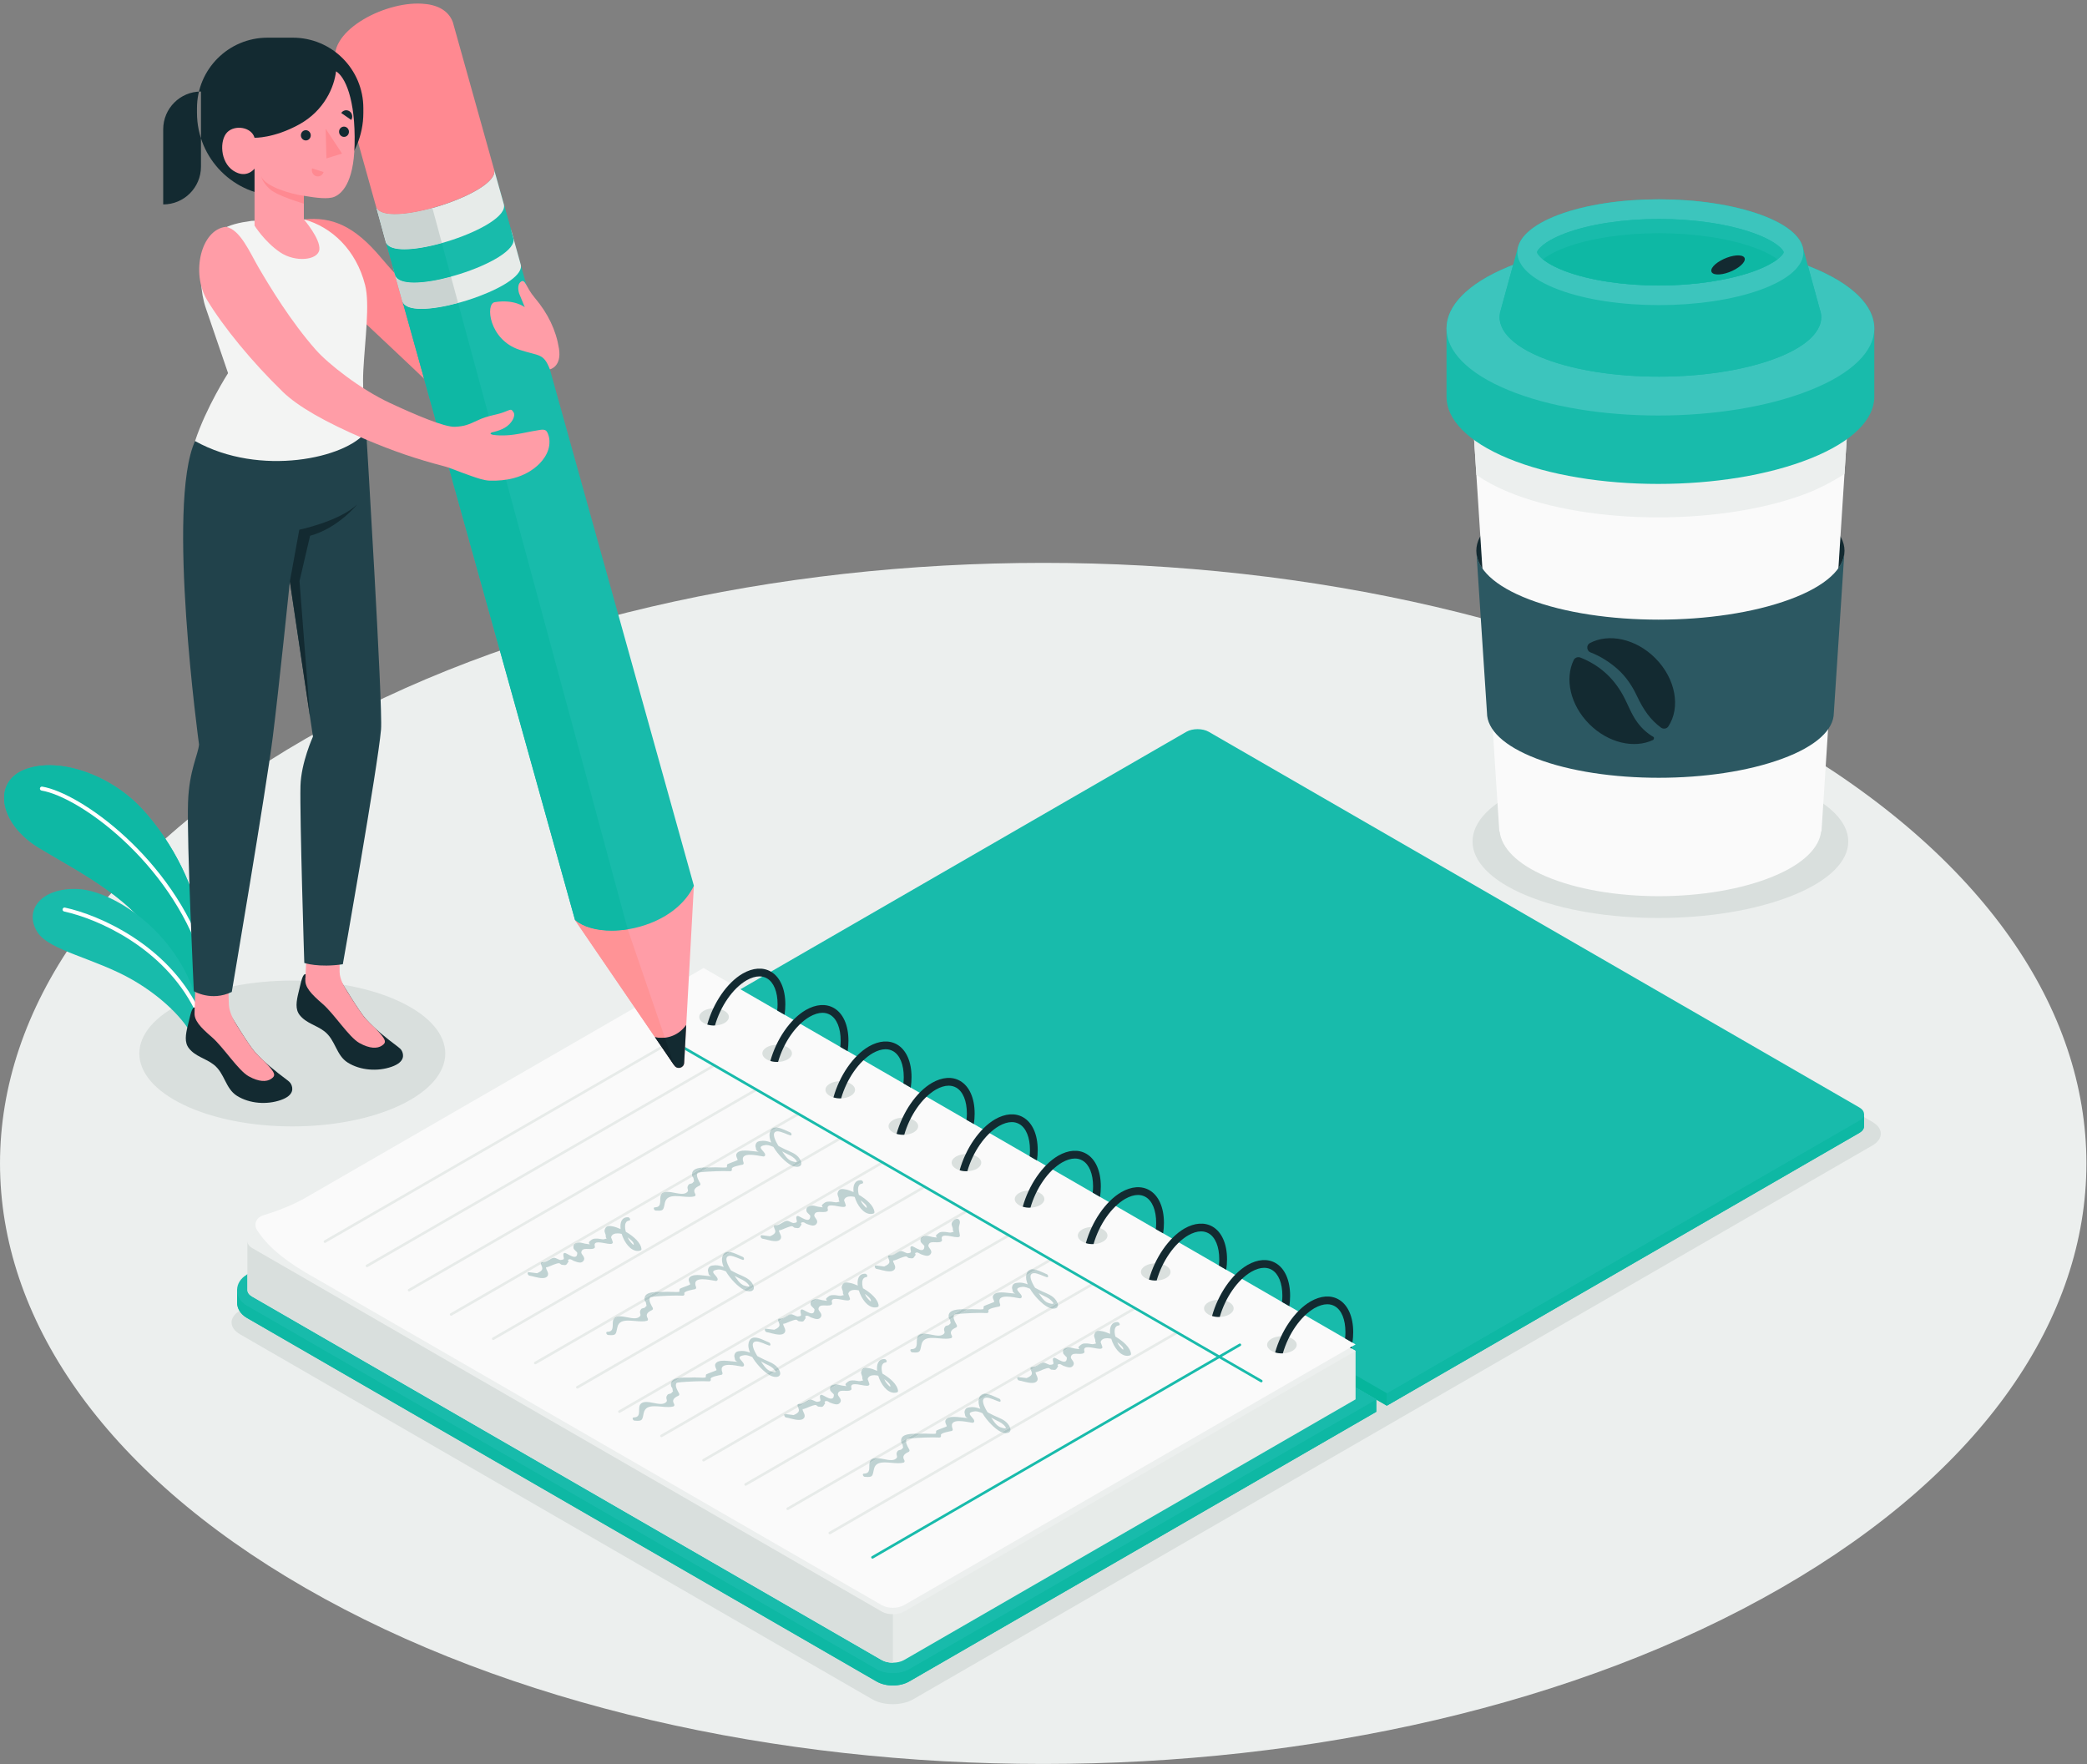 <svg xmlns="http://www.w3.org/2000/svg" viewBox="0 0 956 808" width="956" height="808">
	<rect x="0" y="0" width="956" height="808" fill="#808080" stroke="none"/>
	<defs>
		<clipPath clipPathUnits="userSpaceOnUse" id="cp1">
			<path d="M0 0L956 0L956 808L0 808Z" />
		</clipPath>
	</defs>
	<style>
		tspan { white-space:pre }
		.shp0 { fill: #ecefee } 
		.shp1 { fill: #d9dfdd } 
		.shp2 { fill: #18bbab } 
		.shp3 { fill: #0eb8a4 } 
		.shp4 { fill: #ffffff } 
		.shp5 { fill: #bfc8c7 } 
		.shp6 { fill: #06b59c } 
		.shp7 { fill: #e7ebe9 } 
		.shp8 { fill: #fafafa } 
		.shp9 { fill: #dae0de } 
		.shp10 { fill: #132a31 } 
		.shp11 { fill: #bfd2d2 } 
		.shp12 { fill: #b1c7c7 } 
		.shp13 { fill: #ff8991 } 
		.shp14 { fill: #ff9da7 } 
		.shp15 { fill: #d0d8d6 } 
		.shp16 { fill: #ff9396 } 
		.shp17 { fill: #10242b } 
		.shp18 { fill: #cad3d1 } 
		.shp19 { fill: #dfe4e3 } 
		.shp20 { fill: #21424b } 
		.shp21 { fill: #f3f4f3 } 
		.shp22 { fill: #3cc5bd } 
		.shp23 { fill: #2c5862 } 
	</style>
	<g clip-path="url(#cp1)">
		<path class="shp0" d="M139.97 727.43C326.58 834.85 629.15 834.86 815.77 727.43C1002.39 620 1002.39 445.83 815.77 338.4C629.15 230.97 326.58 230.97 139.96 338.4C-46.65 445.82 -46.65 620 139.97 727.43Z" />
		<path class="shp1" d="M109.96 611.18L399.55 778.36C404.74 781.36 413.15 781.36 418.33 778.36L857.66 524.71C862.85 521.72 862.85 516.86 857.66 513.87L568.1 346.69C562.91 343.7 554.5 343.7 549.31 346.69L109.96 600.34C104.77 603.33 104.77 608.19 109.96 611.18ZM821.02 360.68C786.84 347 732.35 346.99 699.31 360.68C666.27 374.36 666.27 396.54 699.31 410.23C732.35 423.91 786.84 423.91 821.02 410.23C855.19 396.54 855.19 374.36 821.02 360.68ZM183.44 506.18C156.08 519.22 111.71 519.22 84.35 506.18C56.98 493.14 56.98 471.99 84.35 458.95C111.71 445.9 156.08 445.9 183.44 458.95C210.81 471.99 210.81 493.14 183.44 506.18Z" />
		<path class="shp2" d="M91.12 422.04C90.05 408.81 79.85 386.24 64.74 370.16C49.63 354.09 25.46 346.34 10.55 352.82C-3.34 358.86 -0.29 377.47 18.04 388.49C36.37 399.51 63.67 413.01 73.01 433.86L91.12 458.91L91.12 422.04Z" />
		<path class="shp3" d="M91.12 458.91L73.01 433.86C63.67 413.01 36.37 399.51 18.04 388.49C7.39 382.09 1.9 373.12 1.89 365.55C1.89 360.09 4.73 355.35 10.55 352.82C14.12 351.27 18.23 350.53 22.61 350.53C36.52 350.53 53.25 357.94 64.74 370.16C79.85 386.24 90.05 408.81 91.12 422.04L91.12 458.91Z" />
		<path class="shp4" d="M93.02 439.37L93.31 439.32C93.79 439.16 94.05 438.65 93.89 438.17C79.03 393.28 36.84 363.2 19.34 360.32C18.85 360.24 18.37 360.58 18.29 361.08C18.2 361.58 18.54 362.05 19.04 362.13C36.18 364.95 77.51 394.54 92.15 438.74C92.28 439.13 92.64 439.37 93.02 439.37Z" />
		<path class="shp2" d="M89.14 476.66C86.41 469.4 76.34 457.86 60.84 448.9C43.68 438.99 22.7 435.49 17.25 427.14C10.71 417.11 18.75 406.49 35.62 407.22C52.48 407.95 83.67 428.37 91.12 462.29L89.14 476.66Z" />
		<path class="shp4" d="M89.91 462.89L90.33 462.79C90.78 462.56 90.96 462.01 90.73 461.56C76.22 432.66 45.58 419.15 29.77 415.73C29.27 415.61 28.79 415.94 28.68 416.43C28.57 416.92 28.89 417.41 29.38 417.52C44.88 420.88 74.89 434.1 89.09 462.38C89.26 462.7 89.58 462.89 89.91 462.89Z" />
		<path class="shp2" d="M326.98 465.89L326.98 460.18L543.43 340.93C546.27 339.29 550.87 339.29 553.7 340.93L853.85 510.28C853.85 510.28 853.85 514.88 853.86 515.95C853.86 517.03 853.15 518.1 851.73 518.92L635.28 643.89L326.98 465.89Z" />
		<path fill-rule="evenodd" class="shp5" d="M852.59 518.32C852.61 518.3 852.63 518.29 852.65 518.27C852.63 518.29 852.61 518.3 852.59 518.32ZM852.7 518.23C852.71 518.21 852.73 518.2 852.75 518.18C852.73 518.2 852.71 518.21 852.7 518.23ZM852.89 518.05C852.89 518.05 852.89 518.05 852.89 518.05C852.89 518.05 852.89 518.05 852.89 518.05ZM852.92 518.02C852.92 518.02 852.92 518.02 852.92 518.01C852.92 518.02 852.92 518.02 852.92 518.02ZM853.01 517.92C853.02 517.9 853.04 517.89 853.06 517.87C853.04 517.89 853.02 517.9 853.01 517.92ZM853.07 517.86C853.59 517.26 853.86 516.61 853.86 515.95C853.86 515.26 853.85 513.12 853.85 511.67C853.85 513.12 853.86 515.26 853.86 515.95C853.86 516.61 853.59 517.26 853.07 517.86Z" />
		<path class="shp3" d="M635.28 643.89L635.28 638.18L851.73 513.21C853.1 512.42 853.8 511.4 853.85 510.36C853.85 510.55 853.85 511.05 853.85 511.67C853.85 513.12 853.86 515.26 853.86 515.95C853.86 516.61 853.59 517.26 853.07 517.86C853.06 517.86 853.06 517.87 853.06 517.87C853.04 517.89 853.02 517.9 853.01 517.92C852.98 517.95 852.95 517.98 852.92 518.01C852.92 518.02 852.92 518.02 852.92 518.02C852.91 518.03 852.9 518.04 852.89 518.05C852.89 518.05 852.89 518.05 852.89 518.05C852.84 518.09 852.8 518.14 852.75 518.18C852.73 518.2 852.71 518.21 852.7 518.23C852.68 518.24 852.67 518.25 852.65 518.27C852.63 518.29 852.61 518.3 852.59 518.32C852.42 518.47 852.23 518.61 852.02 518.74C851.93 518.8 851.83 518.86 851.73 518.92L635.28 643.89Z" />
		<path class="shp2" d="M326.98 460.18L543.43 335.21C546.27 333.58 550.87 333.58 553.7 335.21L851.73 507.28C854.56 508.92 854.56 511.57 851.73 513.21L635.28 638.18L326.98 460.18Z" />
		<path class="shp6" d="M635.28 643.89L630.44 641.09L630.44 640.98L620.95 635.5L620.95 629.91L635.28 638.18L635.28 643.89Z" />
		<path class="shp2" d="M331.93 468.63L113.11 583.84L108.61 590.91L108.61 596.61C108.61 599.45 110.25 602.03 113.11 603.68L401.49 770.19C403.58 771.39 406.24 772.05 409 772.05C411.76 772.05 414.43 771.39 416.51 770.19L630.44 646.68L630.44 640.98L331.93 468.63Z" />
		<path class="shp3" d="M409 772.05C406.24 772.05 403.58 771.39 401.49 770.19L113.11 603.68C110.25 602.03 108.61 599.45 108.61 596.61L108.61 590.91C108.61 593.76 110.25 596.34 113.11 597.99L401.49 764.49C403.58 765.69 406.24 766.35 409 766.35C411.76 766.35 414.43 765.69 416.51 764.49L630.44 640.98L630.44 641.09L630.44 646.68L416.51 770.19C414.43 771.39 411.76 772.05 409 772.05Z" />
		<path class="shp2" d="M409 766.35C406.24 766.35 403.58 765.69 401.49 764.49L113.11 597.99C110.25 596.34 108.61 593.76 108.61 590.91C108.61 588.07 110.25 585.49 113.11 583.84L322.3 463.06L630.44 640.98L416.51 764.49C414.43 765.69 411.76 766.35 409 766.35Z" />
		<path class="shp7" d="M322.29 446.35L115.48 565.75L113.35 568.72L113.35 590.91C113.35 591.99 114.06 593.06 115.48 593.88L403.87 760.38C406.7 762.02 411.3 762.02 414.14 760.38L620.95 640.98L620.95 618.78L322.29 446.35Z" />
		<path class="shp0" d="M620.96 618.79L618.38 620.29L584.72 639.71L578.46 643.34L414.15 738.19C411.3 739.83 406.7 739.83 403.88 738.19L115.47 571.67C112.65 570.04 112.65 567.38 115.47 565.75L118.22 564.16L322.29 446.35L618.4 617.3L619.02 617.68L620.96 618.79Z" />
		<path class="shp1" d="M409 739.42L409 761.61C407.15 761.61 405.27 761.21 403.88 760.38L115.47 593.87C114.07 593.06 113.36 592 113.36 590.9L113.36 568.71C113.36 569.78 114.07 570.84 115.47 571.67L403.88 738.19C405.27 739.02 407.15 739.42 409 739.42Z" />
		<path class="shp8" d="M620.96 615.83L583.73 637.32L577.89 640.68L414.15 735.22C411.3 736.86 406.7 736.86 403.88 735.22L145.62 586.12C143.29 584.84 141.13 583.58 139.12 582.37C128.61 575.97 122.28 570.25 118.22 564.16C118.06 563.9 117.89 563.66 117.72 563.4C117.39 562.9 117.18 562.38 117.08 561.86C116.61 559.58 118.13 557.4 120.69 556.64C125.69 555.14 133.26 552.49 140.16 548.53L140.42 548.38L322.29 443.39L620.96 615.83Z" />
		<path class="shp9" d="M587.2 619.94C585.46 619.94 583.73 619.55 582.42 618.79C579.78 617.25 579.78 614.76 582.42 613.22C583.73 612.45 585.47 612.07 587.2 612.07C588.94 612.07 590.67 612.45 592 613.22C594.66 614.76 594.66 617.25 592 618.79C590.67 619.55 588.94 619.94 587.2 619.94Z" />
		<path class="shp10" d="M613.23 595.24C609.58 593.13 605 593.46 600.33 596.14C593.1 600.34 586.83 609.69 584.11 619.48C585.2 619.84 586.43 619.98 587.64 619.91C590.15 611.18 595.7 602.95 602.11 599.22C604.2 598.04 606.19 597.42 607.99 597.42C609.25 597.42 610.41 597.73 611.45 598.32C614.54 600.1 616.31 604.44 616.31 610.21C616.31 611.16 616.27 612.1 616.15 613.05L619.52 615C619.75 613.39 619.87 611.77 619.87 610.21C619.87 603.14 617.45 597.68 613.23 595.24ZM619.19 616.85C619.16 617.11 619.09 617.39 619.02 617.68L618.4 617.3L619.19 616.85Z" />
		<path class="shp9" d="M558.3 603.25C556.57 603.25 554.84 602.86 553.52 602.09C550.88 600.56 550.88 598.07 553.52 596.53C554.84 595.76 556.57 595.38 558.3 595.38C560.04 595.38 561.78 595.76 563.11 596.53C565.77 598.07 565.77 600.56 563.11 602.09C561.78 602.86 560.04 603.25 558.3 603.25Z" />
		<path class="shp10" d="M584.33 578.55C580.68 576.44 576.1 576.77 571.43 579.45C564.2 583.65 557.94 592.99 555.21 602.79C556.3 603.15 557.53 603.29 558.74 603.22C561.26 594.49 566.81 586.26 573.21 582.54C575.3 581.35 577.29 580.73 579.09 580.73C580.35 580.73 581.51 581.04 582.55 581.63C585.64 583.41 587.42 587.75 587.42 593.52C587.42 594.46 587.37 595.41 587.25 596.36L590.62 598.31C590.86 596.69 590.97 595.08 590.97 593.52C590.97 586.45 588.56 580.99 584.33 578.55Z" />
		<path class="shp9" d="M529.4 586.56C527.66 586.56 525.93 586.17 524.61 585.4C521.98 583.87 521.98 581.38 524.61 579.84C525.93 579.07 527.66 578.69 529.4 578.69C531.13 578.69 532.87 579.07 534.2 579.84C536.86 581.38 536.86 583.87 534.2 585.4C532.87 586.17 531.13 586.56 529.4 586.56Z" />
		<path class="shp10" d="M555.43 561.86C551.77 559.75 547.2 560.08 542.52 562.76C535.29 566.96 529.03 576.3 526.3 586.1C527.39 586.46 528.63 586.6 529.84 586.53C532.35 577.8 537.9 569.57 544.3 565.85C546.39 564.66 548.38 564.04 550.19 564.04C551.44 564.04 552.6 564.35 553.65 564.94C556.73 566.72 558.51 571.06 558.51 576.83C558.51 577.78 558.46 578.72 558.34 579.67L561.71 581.62C561.95 580 562.07 578.39 562.07 576.83C562.07 569.76 559.65 564.3 555.43 561.86Z" />
		<path class="shp9" d="M500.49 569.88C498.76 569.88 497.03 569.49 495.71 568.72C493.07 567.19 493.07 564.7 495.71 563.16C497.03 562.39 498.76 562.01 500.5 562.01C502.23 562.01 503.97 562.39 505.3 563.16C507.96 564.7 507.96 567.19 505.3 568.72C503.97 569.49 502.23 569.88 500.49 569.88Z" />
		<path class="shp10" d="M526.52 545.18C522.87 543.07 518.3 543.4 513.62 546.08C506.39 550.28 500.13 559.62 497.4 569.42C498.49 569.77 499.72 569.92 500.93 569.85C503.45 561.12 509 552.89 515.4 549.16C517.49 547.98 519.48 547.36 521.28 547.36C522.54 547.36 523.7 547.67 524.75 548.26C527.83 550.04 529.61 554.38 529.61 560.14C529.61 561.09 529.56 562.04 529.44 562.99L532.81 564.94C533.05 563.32 533.17 561.71 533.17 560.14C533.17 553.08 530.75 547.62 526.52 545.18Z" />
		<path class="shp9" d="M471.59 553.19C469.86 553.19 468.12 552.8 466.81 552.04C464.17 550.5 464.17 548.01 466.81 546.47C468.12 545.7 469.86 545.32 471.59 545.32C473.33 545.32 475.07 545.7 476.4 546.47C479.06 548.01 479.06 550.5 476.4 552.04C475.06 552.8 473.33 553.19 471.59 553.19Z" />
		<path class="shp10" d="M497.62 528.49C493.97 526.38 489.39 526.71 484.72 529.39C477.49 533.59 471.23 542.94 468.5 552.73C469.59 553.09 470.82 553.23 472.03 553.16C474.55 544.43 480.1 536.2 486.5 532.48C488.59 531.29 490.58 530.67 492.38 530.67C493.64 530.67 494.8 530.98 495.84 531.58C498.93 533.35 500.71 537.69 500.71 543.46C500.71 544.41 500.66 545.35 500.54 546.3L503.91 548.25C504.15 546.64 504.26 545.02 504.26 543.46C504.26 536.39 501.85 530.93 497.62 528.49Z" />
		<path class="shp9" d="M442.68 536.5C440.95 536.5 439.21 536.11 437.9 535.35C435.26 533.81 435.26 531.32 437.9 529.78C439.22 529.02 440.95 528.63 442.68 528.63C444.42 528.63 446.16 529.02 447.49 529.78C450.15 531.32 450.15 533.81 447.49 535.35C446.16 536.11 444.42 536.5 442.68 536.5Z" />
		<path class="shp10" d="M468.71 511.8C465.06 509.69 460.48 510.02 455.81 512.7C448.58 516.9 442.32 526.25 439.59 536.04C440.68 536.4 441.91 536.54 443.12 536.47C445.64 527.74 451.19 519.51 457.59 515.79C459.68 514.6 461.67 513.98 463.47 513.98C464.73 513.98 465.89 514.29 466.94 514.89C470.02 516.66 471.8 521 471.8 526.77C471.8 527.72 471.75 528.66 471.63 529.61L475 531.56C475.24 529.95 475.35 528.33 475.35 526.77C475.35 519.7 472.94 514.25 468.71 511.8Z" />
		<path class="shp9" d="M413.78 519.81C412.05 519.81 410.32 519.43 409 518.66C406.36 517.13 406.36 514.63 409 513.1C410.32 512.33 412.05 511.95 413.79 511.95C415.52 511.95 417.26 512.33 418.59 513.1C421.25 514.63 421.25 517.12 418.59 518.66C417.26 519.43 415.52 519.81 413.78 519.81Z" />
		<path class="shp10" d="M439.81 495.12C436.16 493 431.59 493.34 426.91 496.02C419.68 500.21 413.42 509.56 410.69 519.36C411.78 519.71 413.01 519.85 414.22 519.78C416.74 511.05 422.29 502.83 428.69 499.1C430.78 497.91 432.77 497.3 434.57 497.3C435.83 497.3 436.99 497.61 438.04 498.2C441.12 499.98 442.9 504.32 442.9 510.08C442.9 511.03 442.85 511.98 442.73 512.93L446.1 514.87C446.34 513.26 446.46 511.65 446.46 510.08C446.46 503.01 444.04 497.56 439.81 495.12Z" />
		<path class="shp9" d="M384.88 503.13C383.14 503.13 381.41 502.74 380.09 501.97C377.46 500.44 377.46 497.95 380.09 496.41C381.41 495.64 383.14 495.26 384.88 495.26C386.61 495.26 388.35 495.64 389.68 496.41C392.34 497.95 392.34 500.44 389.68 501.97C388.35 502.74 386.61 503.13 384.88 503.13Z" />
		<path class="shp10" d="M410.91 478.43C407.25 476.32 402.68 476.65 398 479.33C390.77 483.53 384.51 492.87 381.78 502.67C382.87 503.02 384.11 503.17 385.31 503.1C387.83 494.37 393.38 486.14 399.78 482.41C401.87 481.23 403.86 480.61 405.66 480.61C406.92 480.61 408.09 480.92 409.13 481.51C412.21 483.29 413.99 487.63 413.99 493.39C413.99 494.34 413.94 495.29 413.83 496.24L417.19 498.19C417.43 496.57 417.55 494.96 417.55 493.39C417.55 486.33 415.13 480.87 410.91 478.43Z" />
		<path class="shp9" d="M355.98 486.43C354.24 486.43 352.51 486.05 351.19 485.28C348.56 483.75 348.56 481.26 351.19 479.72C352.51 478.95 354.24 478.57 355.98 478.57C357.71 478.57 359.45 478.95 360.78 479.72C363.44 481.26 363.44 483.75 360.78 485.28C359.45 486.05 357.71 486.43 355.98 486.43Z" />
		<path class="shp10" d="M382.01 461.74C378.36 459.63 373.78 459.96 369.11 462.64C361.87 466.84 355.61 476.18 352.88 485.98C353.98 486.33 355.21 486.47 356.42 486.4C358.93 477.68 364.48 469.45 370.89 465.72C372.97 464.54 374.96 463.92 376.77 463.92C378.02 463.92 379.19 464.23 380.23 464.82C383.31 466.6 385.09 470.94 385.09 476.7C385.09 477.65 385.04 478.6 384.93 479.55L388.29 481.5C388.53 479.88 388.65 478.27 388.65 476.7C388.65 469.64 386.23 464.18 382.01 461.74Z" />
		<path class="shp9" d="M327.07 469.75C325.34 469.75 323.6 469.36 322.29 468.6C319.65 467.06 319.65 464.57 322.29 463.04C323.6 462.27 325.34 461.88 327.07 461.88C328.81 461.88 330.54 462.27 331.88 463.04C334.54 464.57 334.54 467.06 331.88 468.6C330.54 469.36 328.8 469.75 327.07 469.75Z" />
		<path class="shp10" d="M353.1 445.05C349.45 442.94 344.87 443.28 340.2 445.95C332.96 450.15 326.7 459.5 323.98 469.29C325.07 469.65 326.3 469.79 327.51 469.72C330.03 460.99 335.58 452.76 341.98 449.04C344.06 447.85 346.06 447.24 347.86 447.24C349.12 447.24 350.28 447.54 351.32 448.14C354.41 449.91 356.19 454.26 356.19 460.02C356.19 460.97 356.14 461.92 356.02 462.86L359.39 464.81C359.62 463.2 359.74 461.58 359.74 460.02C359.74 452.95 357.32 447.5 353.1 445.05Z" />
		<path class="shp7" d="M538.91 609.84L379.8 701.7C379.52 701.87 379.42 702.23 379.59 702.51C379.75 702.8 380.11 702.9 380.4 702.73L539.51 610.87C539.79 610.7 539.89 610.34 539.72 610.06C539.56 609.77 539.2 609.68 538.91 609.84ZM519.64 598.71L360.53 690.58C360.25 690.74 360.15 691.1 360.32 691.39C360.48 691.67 360.84 691.77 361.12 691.6L520.24 599.74C520.52 599.58 520.62 599.21 520.45 598.93C520.29 598.65 519.93 598.55 519.64 598.71ZM500.37 587.59L341.26 679.45C340.98 679.62 340.88 679.98 341.05 680.26C341.21 680.55 341.57 680.64 341.86 680.48L500.97 588.61C501.25 588.45 501.35 588.09 501.18 587.8C501.02 587.52 500.66 587.42 500.37 587.59ZM481.1 576.46L321.99 668.33C321.71 668.49 321.61 668.85 321.77 669.14C321.94 669.42 322.3 669.52 322.59 669.35L481.7 577.49C481.98 577.33 482.08 576.96 481.91 576.68C481.75 576.4 481.39 576.3 481.1 576.46ZM461.83 565.34L302.72 657.2C302.44 657.36 302.34 657.73 302.5 658.01C302.67 658.29 303.03 658.39 303.31 658.23L462.43 566.36C462.71 566.2 462.81 565.84 462.64 565.55C462.48 565.27 462.11 565.17 461.83 565.34ZM442.56 554.21L283.45 646.08C283.17 646.24 283.07 646.6 283.23 646.89C283.4 647.17 283.76 647.26 284.04 647.1L443.15 555.24C443.44 555.07 443.54 554.71 443.37 554.43C443.21 554.14 442.85 554.05 442.56 554.21ZM423.29 543.08L264.18 634.95C263.9 635.11 263.8 635.47 263.96 635.76C264.13 636.04 264.49 636.14 264.77 635.98L423.88 544.11C424.17 543.95 424.26 543.59 424.1 543.3C423.94 543.02 423.57 542.92 423.29 543.08ZM404.02 531.96L244.91 623.82C244.63 623.99 244.53 624.35 244.69 624.63C244.86 624.92 245.22 625.01 245.5 624.85L404.61 532.99C404.9 532.82 404.99 532.46 404.83 532.18C404.67 531.89 404.3 531.79 404.02 531.96ZM384.75 520.83L225.64 612.7C225.36 612.86 225.26 613.22 225.42 613.51C225.59 613.79 225.95 613.89 226.23 613.72L385.34 521.86C385.63 521.7 385.72 521.33 385.56 521.05C385.4 520.76 385.03 520.67 384.75 520.83ZM365.48 509.71L206.37 601.57C206.09 601.73 205.99 602.1 206.15 602.38C206.32 602.66 206.68 602.76 206.96 602.6L366.07 510.73C366.36 510.57 366.45 510.21 366.29 509.92C366.13 509.64 365.76 509.54 365.48 509.71ZM346.21 498.58L187.1 590.44C186.82 590.61 186.72 590.97 186.88 591.25C187.05 591.54 187.41 591.64 187.69 591.47L346.8 499.61C347.09 499.44 347.18 499.08 347.02 498.8C346.86 498.51 346.49 498.42 346.21 498.58ZM326.94 487.45L167.83 579.32C167.54 579.48 167.45 579.85 167.61 580.13C167.77 580.41 168.14 580.51 168.42 580.35L327.53 488.48C327.81 488.32 327.91 487.95 327.75 487.67C327.59 487.39 327.22 487.29 326.94 487.45ZM307.67 476.33L148.56 568.19C148.27 568.36 148.18 568.72 148.34 569C148.5 569.29 148.87 569.38 149.15 569.22L308.26 477.36C308.55 477.19 308.64 476.83 308.48 476.55C308.31 476.26 307.95 476.16 307.67 476.33Z" />
		<path class="shp2" d="M298.01 471.84L577.46 633.11C577.74 633.28 578.11 633.18 578.27 632.9C578.43 632.61 578.34 632.25 578.05 632.09L298.61 470.81C298.32 470.65 297.96 470.74 297.8 471.02C297.64 471.31 297.73 471.67 298.01 471.84ZM567.66 615.49L399.37 712.83C399.09 712.99 398.99 713.36 399.15 713.64C399.31 713.92 399.68 714.02 399.96 713.86L568.26 616.52C568.54 616.35 568.64 615.99 568.47 615.71C568.31 615.42 567.95 615.33 567.66 615.49Z" />
		<path fill-rule="evenodd" class="shp11" d="M419.29 619.53C418.89 619.53 418.4 619.5 417.83 619.45C417.12 619.39 416.57 618.01 417.51 617.99C420.76 617.92 419.69 615.12 420.09 613.06L423.8 610.92C424.69 610.98 425.65 611.16 426.61 611.35C427.75 611.58 428.89 611.8 429.9 611.8C430.66 611.8 431.35 611.67 431.91 611.32C433.79 610.14 431.48 609.48 432.99 607.59C433.39 607.09 434.49 607.2 434.76 606.83C435.14 606.29 435.36 606.16 435.48 606.16C435.49 606.16 435.5 606.17 435.51 606.17C435.44 606.01 435.35 605.67 435.27 604.97C435.24 604.7 435.17 604.53 435.1 604.39L436.81 603.4C436.91 604.7 437.91 606.29 438.25 606.92C438.51 607.38 438.41 607.85 437.93 608.07C436.18 608.88 434.83 609.91 435.99 611.79C436.23 612.17 436.18 612.81 435.67 612.95C434.94 613.15 434.13 613.22 433.26 613.22C432.26 613.22 431.2 613.12 430.14 613.03C429.08 612.94 428.02 612.85 427.04 612.85C424.65 612.85 422.69 613.39 422.12 615.81C421.47 618.58 421.69 619.53 419.29 619.53ZM434.57 603.33C434.15 600.22 437.6 599.78 440.81 599.72L434.57 603.33ZM439.6 601.79L443.19 599.72C443.75 599.72 444.25 599.71 444.67 599.67C444.8 599.66 444.97 599.66 445.16 599.66C445.66 599.66 446.34 599.69 447.04 599.72C447.74 599.75 448.47 599.78 449.08 599.78C449.75 599.78 450.27 599.74 450.46 599.63C450.63 599.53 450.42 598.45 450.73 598.26C451.41 597.84 455.32 596.52 455.41 596.34C455.58 595.95 454.38 594.53 454.9 593.49C455.51 592.3 457.08 591.99 458.77 591.99C460.62 591.99 462.62 592.37 463.67 592.41C464.59 592.44 465.02 592.5 465.18 592.52C464.9 592.46 463.92 592.14 463.83 591.15C463.78 590.5 463.41 590.13 463.66 589.26C464.13 587.7 465.28 587.66 466.61 587.54C466.79 587.52 466.98 587.51 467.16 587.51C468.33 587.51 469.56 587.84 470.79 588.31C470.18 586.85 469.87 585.43 470.07 584.2L474.53 581.63C476.3 582.09 478.22 583.16 479.56 583.68C480.15 583.92 480.38 585.06 479.72 585.06C479.65 585.06 479.58 585.05 479.49 585.03C477.96 584.57 475.32 583.17 473.71 583.17C473.56 583.17 473.43 583.18 473.3 583.21C470.73 583.69 472.67 587.52 474.14 589.88C475.26 590.47 476.33 591.05 477.28 591.48C479.6 592.53 482.31 593.42 483.78 595.65C484.06 596.07 484.26 596.46 484.4 596.81L480.59 599.01C480.38 598.92 480.16 598.82 479.94 598.71C477.53 597.45 473.94 593.95 471.8 590.32C470.61 589.8 469.47 589.44 468.6 589.44C468.47 589.44 468.35 589.45 468.23 589.46C463.57 590.12 467.5 591.91 468.01 593.69C468.17 594.24 467.81 594.7 467.27 594.7C467.21 594.7 467.16 594.69 467.1 594.69C465.61 594.45 463.15 593.91 461.13 593.91C458.75 593.91 457 594.66 458.15 597.51C458.28 597.85 458.11 598.36 457.72 598.45C456.73 598.67 452.28 599.38 452.78 600.48C452.97 600.9 452.61 601.46 452.15 601.46C452.14 601.46 452.13 601.46 452.12 601.46C451.1 601.4 450.08 601.38 449.06 601.38C446.65 601.38 444.24 601.5 441.82 601.64C441.57 601.65 440.59 601.71 439.6 601.79ZM475.8 592.34C476.87 593.9 478.07 595.88 479.87 596.69C480.11 596.79 481.41 597.25 482.1 597.25C482.51 597.25 482.7 597.09 482.34 596.61C481.21 595.09 479.89 594.39 478.22 593.61C477.6 593.33 476.74 592.86 475.8 592.34ZM482.61 599.44C482.49 599.44 482.37 599.43 482.25 599.42L484.61 598.06C484.5 598.97 483.7 599.44 482.61 599.44ZM470.76 582.43C471.21 581.82 471.81 581.52 472.5 581.43L470.76 582.43Z" />
		<path class="shp12" d="M482.25 599.42C481.73 599.38 481.17 599.24 480.59 599.01L484.4 596.81C484.59 597.29 484.65 597.71 484.61 598.06L482.25 599.42ZM420.09 613.06C420.21 612.43 420.46 611.87 421.03 611.48C421.65 611.05 422.42 610.9 423.27 610.9C423.44 610.9 423.62 610.91 423.8 610.92L420.09 613.06ZM435.1 604.39C434.93 604.1 434.71 604.02 434.63 603.66C434.61 603.54 434.59 603.43 434.57 603.33L440.81 599.72C441.13 599.72 441.45 599.72 441.76 599.72C441.98 599.72 442.2 599.72 442.41 599.72C442.63 599.72 442.83 599.72 443.04 599.72C443.09 599.72 443.14 599.72 443.19 599.72L439.6 601.79C438.44 601.89 437.26 602.03 437.13 602.18C436.86 602.51 436.77 602.94 436.81 603.4L435.1 604.39ZM470.07 584.2C470.09 584.09 470.11 583.98 470.13 583.88C470.28 583.27 470.49 582.8 470.76 582.43L472.5 581.43C472.65 581.41 472.81 581.4 472.97 581.4C473.46 581.4 473.99 581.49 474.53 581.63L470.07 584.2Z" />
		<path fill-rule="evenodd" class="shp11" d="M365.97 650.41C363.87 650.41 361.15 649.38 360.11 649.3C359.66 649.26 359.25 648.65 359.23 648.2L360.03 647.74L363.55 648.18C366.57 646.89 366.11 645.94 365.55 644.55L371.51 641.1C372.15 641.18 373.81 642.11 374.15 642.11C374.15 642.11 374.15 642.11 374.16 642.11C376.79 641.94 375.51 641.3 375.58 639.5C375.59 639.12 375.93 638.88 376.27 638.88C376.35 638.88 376.44 638.89 376.52 638.92C377.48 639.28 379.41 640.67 380.71 640.67C381.43 640.67 381.96 640.23 381.99 638.92C382 638.43 380.36 637.42 380.24 636.66C380.21 636.45 380.2 636.26 380.2 636.09L383.53 634.17C384.22 634.27 384.91 634.53 385.58 634.64C386.79 634.83 387.35 634.92 387.58 634.92C388.12 634.92 386.65 634.39 387.65 633.54C388.81 632.57 389.14 632.31 390.56 632.31C390.83 632.31 391.15 632.32 391.52 632.34C392.08 632.36 393.16 632.64 393.82 632.64C393.95 632.64 394.06 632.63 394.15 632.61C396.42 632.01 394.91 632.64 395.01 631.13C395.09 630.11 394.17 629.36 394.54 628.23C394.6 628.02 394.68 627.84 394.76 627.69L396.74 626.54C397.19 626.55 397.68 626.62 398.24 626.73C399.24 626.91 400.49 627.34 401.81 627.94C401.44 624.98 402.3 622.52 405.06 622.52C405.11 622.52 405.16 622.52 405.22 622.52C405.98 622.55 406.71 623.94 405.69 624.08C403.55 624.36 403.62 626.87 404.2 629.17C407.73 631.21 411.11 634.21 411.37 637.11C411.4 637.42 411.17 637.69 410.9 637.78C410.47 637.91 410.05 637.97 409.64 637.97C406.35 637.97 403.48 634.05 402.3 630.16C401.83 630.03 401.15 629.92 400.45 629.92C399.16 629.92 397.78 630.31 397.45 631.71C397.44 631.74 398.22 633.64 398.26 633.98C398.31 634.41 397.92 634.66 397.56 634.73C397.42 634.75 397.26 634.76 397.09 634.76C396.4 634.76 395.45 634.58 394.46 634.4C393.47 634.21 392.46 634.03 391.63 634.03C390.39 634.03 389.6 634.45 390.02 635.89C390.1 636.18 390.04 636.51 389.78 636.69C389.29 637.02 388.65 637.1 387.95 637.1C387.66 637.1 387.35 637.08 387.05 637.07C386.75 637.05 386.45 637.04 386.16 637.04C385.03 637.04 384.07 637.25 383.82 638.48C383.58 639.65 386.12 640.85 384.74 642.58C384.33 643.1 383.79 643.28 383.21 643.28C382.3 643.28 381.31 642.85 380.55 642.61C379.88 642.4 379.26 641.74 378.56 641.74C378.45 641.74 378.33 641.76 378.21 641.8C377.06 642.2 378.41 642.66 377.82 643.05C377.59 643.2 377.31 644.02 376.87 644.28C376.66 644.4 376.44 644.44 376.21 644.44C376.01 644.44 375.8 644.41 375.59 644.38C375.39 644.35 375.18 644.31 374.97 644.31C374.97 644.31 374.96 644.31 374.96 644.31C374.95 644.31 374.95 644.31 374.95 644.31C374.47 644.31 374.08 643.6 373.62 643.57C373.6 643.57 373.58 643.57 373.56 643.57C372.84 643.57 371.58 644.1 371.05 644.28C370.75 644.38 368.43 645.45 367.85 645.45C367.74 645.45 367.69 645.41 367.75 645.31C367.21 646.27 369.41 648.02 368.29 649.53C367.81 650.18 366.96 650.41 365.97 650.41ZM367.75 645.31C367.75 645.3 367.75 645.3 367.75 645.3C367.75 645.3 367.75 645.3 367.75 645.31ZM405.07 631.75C405.26 632.19 405.44 632.55 405.57 632.78C405.84 633.24 407.33 635.13 407.76 635.13C407.9 635.13 407.92 634.92 407.74 634.38C407.54 633.79 406.34 632.68 405.07 631.75Z" />
		<path class="shp12" d="M359.23 648.2C359.22 647.92 359.35 647.7 359.7 647.7C359.71 647.7 359.71 647.7 359.72 647.7L360.03 647.74L359.23 648.2ZM365.55 644.55C365.49 644.4 365.43 644.26 365.37 644.1C365.2 643.63 365.38 643.12 365.92 643.12C365.95 643.12 365.97 643.12 366 643.12C366.09 643.13 366.17 643.13 366.26 643.13C367.28 643.13 368.17 642.62 369 642.11C369.83 641.61 370.6 641.1 371.41 641.1C371.42 641.1 371.44 641.1 371.45 641.1C371.47 641.1 371.49 641.1 371.51 641.1L365.55 644.55ZM380.2 636.09C380.2 634.86 380.98 634.49 382.32 634.19C382.53 634.14 382.74 634.12 382.94 634.12C383.14 634.12 383.33 634.14 383.53 634.17L380.2 636.09ZM394.76 627.69C395.19 626.81 395.82 626.54 396.66 626.54C396.69 626.54 396.72 626.54 396.74 626.54L394.76 627.69Z" />
		<path fill-rule="evenodd" class="shp11" d="M397.53 676.54C397.13 676.54 396.64 676.51 396.07 676.46C395.36 676.4 394.81 675.02 395.75 675C398.96 674.94 397.95 672.19 398.31 670.14L402.12 667.94C402.99 668 403.92 668.18 404.85 668.36C405.99 668.59 407.13 668.81 408.14 668.81C408.9 668.81 409.59 668.69 410.15 668.34C412.03 667.15 409.72 666.49 411.23 664.6C411.63 664.1 412.73 664.22 413 663.84C413.38 663.3 413.6 663.18 413.72 663.18C413.73 663.18 413.74 663.18 413.75 663.18C413.68 663.02 413.59 662.69 413.51 661.99C413.48 661.74 413.43 661.58 413.36 661.45L415.05 660.47C415.17 661.75 416.15 663.31 416.49 663.93C416.75 664.39 416.65 664.86 416.17 665.08C414.42 665.89 413.06 666.93 414.23 668.8C414.46 669.19 414.42 669.82 413.91 669.96C413.18 670.16 412.36 670.23 411.5 670.23C410.5 670.23 409.44 670.14 408.38 670.05C407.32 669.95 406.26 669.86 405.28 669.86C402.89 669.86 400.93 670.41 400.36 672.83C399.71 675.59 399.93 676.54 397.53 676.54ZM412.82 660.39C412.35 657.21 415.89 656.78 419.15 656.74L412.82 660.39ZM417.95 658.8L421.53 656.73C422.04 656.73 422.51 656.72 422.91 656.69C423.04 656.68 423.21 656.67 423.41 656.67C423.9 656.67 424.58 656.7 425.28 656.73C425.98 656.76 426.71 656.79 427.32 656.79C427.99 656.79 428.51 656.75 428.7 656.65C428.87 656.55 428.66 655.46 428.97 655.27C429.65 654.85 433.56 653.54 433.65 653.36C433.82 652.97 432.61 651.54 433.14 650.51C433.75 649.32 435.32 649 437.01 649C438.86 649 440.86 649.38 441.91 649.42C442.83 649.46 443.26 649.51 443.42 649.54C443.14 649.47 442.15 649.15 442.07 648.16C442.02 647.51 441.65 647.14 441.9 646.28C442.37 644.71 443.52 644.68 444.85 644.55C445.03 644.54 445.22 644.53 445.4 644.53C446.57 644.53 447.8 644.85 449.03 645.32C448.43 643.89 448.12 642.49 448.3 641.28L452.83 638.66C454.59 639.13 456.47 640.18 457.8 640.7C458.39 640.93 458.62 642.08 457.96 642.08C457.89 642.08 457.82 642.07 457.73 642.04C456.2 641.59 453.56 640.19 451.95 640.19C451.8 640.19 451.67 640.2 451.54 640.22C448.97 640.71 450.91 644.54 452.38 646.9C453.5 647.48 454.57 648.06 455.52 648.5C457.84 649.55 460.55 650.44 462.02 652.66C462.31 653.1 462.52 653.5 462.65 653.87L458.89 656.04C458.65 655.95 458.42 655.84 458.18 655.72C455.77 654.46 452.18 650.96 450.04 647.33C448.85 646.81 447.71 646.45 446.84 646.45C446.71 646.45 446.59 646.46 446.47 646.48C441.81 647.13 445.74 648.92 446.25 650.7C446.41 651.26 446.05 651.71 445.51 651.71C445.45 651.71 445.4 651.71 445.34 651.7C443.85 651.46 441.39 650.93 439.37 650.93C436.99 650.93 435.24 651.67 436.38 654.53C436.52 654.86 436.35 655.37 435.96 655.46C434.97 655.68 430.52 656.39 431.02 657.49C431.21 657.92 430.85 658.47 430.39 658.47C430.38 658.47 430.37 658.47 430.36 658.47C429.34 658.42 428.32 658.4 427.3 658.4C424.88 658.4 422.47 658.52 420.06 658.65C419.82 658.66 418.9 658.72 417.95 658.8ZM454.04 649.35C455.11 650.92 456.31 652.89 458.11 653.7C458.35 653.81 459.65 654.26 460.34 654.26C460.75 654.26 460.94 654.11 460.58 653.62C459.45 652.1 458.13 651.4 456.46 650.63C455.84 650.34 454.98 649.87 454.04 649.35ZM460.85 656.45C460.76 656.45 460.66 656.45 460.57 656.44L462.84 655.13C462.7 656.01 461.91 656.45 460.85 656.45ZM448.94 639.54C449.41 638.83 450.08 638.5 450.85 638.43L448.94 639.54Z" />
		<path class="shp12" d="M460.57 656.44C460.05 656.41 459.48 656.27 458.89 656.04L462.65 653.87C462.84 654.36 462.89 654.78 462.84 655.13L460.57 656.44ZM398.31 670.14C398.43 669.48 398.69 668.9 399.27 668.49C399.89 668.06 400.66 667.91 401.51 667.91C401.71 667.91 401.91 667.92 402.12 667.94L398.31 670.14ZM413.36 661.45C413.19 661.12 412.95 661.05 412.87 660.67C412.85 660.57 412.83 660.48 412.82 660.39L419.15 656.74C419.44 656.73 419.72 656.73 420 656.73C420.22 656.73 420.44 656.73 420.65 656.73C420.86 656.73 421.07 656.73 421.28 656.73C421.36 656.73 421.44 656.73 421.53 656.73L417.95 658.8C416.76 658.9 415.5 659.04 415.37 659.2C415.09 659.54 415.01 659.99 415.05 660.47L413.36 661.45ZM448.3 641.28C448.32 641.14 448.34 641.02 448.37 640.89C448.51 640.33 448.7 639.89 448.94 639.54L450.85 638.43C450.97 638.42 451.09 638.41 451.21 638.41C451.73 638.41 452.27 638.51 452.83 638.66L448.3 641.28Z" />
		<path fill-rule="evenodd" class="shp11" d="M472.7 633.47C470.59 633.47 467.87 632.44 466.84 632.36C466.31 632.32 465.86 631.53 465.97 631.07L466.5 630.77L470.27 631.24C473.39 629.9 472.8 628.94 472.21 627.47L477.92 624.17C477.99 624.16 478.06 624.16 478.13 624.16C478.14 624.16 478.16 624.16 478.17 624.16C478.75 624.18 480.52 625.17 480.87 625.17C480.87 625.17 480.88 625.17 480.88 625.17C483.51 625.01 482.24 624.37 482.3 622.56C482.32 622.19 482.65 621.94 483 621.94C483.08 621.94 483.16 621.96 483.24 621.99C484.2 622.34 486.14 623.74 487.43 623.74C488.16 623.74 488.68 623.3 488.71 621.98C488.72 621.49 487.08 620.48 486.97 619.72C486.92 619.44 486.91 619.19 486.93 618.97L490 617.2C490.78 617.27 491.55 617.58 492.31 617.7C493.52 617.89 494.08 617.98 494.3 617.98C494.84 617.98 493.37 617.45 494.38 616.61C495.54 615.63 495.87 615.37 497.28 615.37C497.56 615.37 497.87 615.38 498.25 615.4C498.81 615.42 499.88 615.71 500.55 615.71C500.68 615.71 500.79 615.7 500.88 615.67C503.14 615.08 501.63 615.7 501.74 614.19C501.81 613.17 500.9 612.42 501.26 611.29C501.37 610.97 501.49 610.7 501.62 610.49L503.15 609.61C503.23 609.6 503.31 609.6 503.39 609.6C503.85 609.6 504.37 609.68 504.96 609.79C505.96 609.98 507.21 610.41 508.53 611C508.17 608.05 509.03 605.58 511.79 605.58C511.84 605.58 511.89 605.59 511.94 605.59C512.71 605.61 513.44 607.01 512.41 607.14C510.28 607.42 510.35 609.94 510.93 612.23C514.46 614.28 517.84 617.27 518.1 620.18C518.12 620.48 517.9 620.76 517.62 620.84C517.2 620.97 516.78 621.04 516.36 621.04C513.08 621.04 510.2 617.11 509.03 613.22C508.55 613.09 507.87 612.98 507.18 612.98C505.88 612.98 504.51 613.37 504.17 614.78C504.16 614.8 504.94 616.71 504.98 617.04C505.04 617.48 504.65 617.72 504.28 617.79C504.14 617.81 503.99 617.83 503.82 617.83C503.12 617.83 502.17 617.64 501.19 617.46C500.2 617.28 499.18 617.1 498.36 617.1C497.12 617.1 496.32 617.51 496.74 618.95C496.82 619.24 496.76 619.57 496.5 619.75C496.02 620.08 495.37 620.16 494.68 620.16C494.38 620.16 494.08 620.14 493.77 620.13C493.47 620.12 493.17 620.1 492.88 620.1C491.76 620.1 490.79 620.31 490.54 621.54C490.3 622.71 492.85 623.91 491.47 625.64C491.05 626.16 490.51 626.34 489.93 626.34C489.03 626.34 488.03 625.91 487.27 625.67C486.61 625.46 485.98 624.81 485.29 624.81C485.17 624.81 485.06 624.82 484.94 624.86C483.79 625.26 485.13 625.73 484.54 626.11C484.31 626.27 484.03 627.08 483.59 627.34C483.38 627.46 483.16 627.5 482.94 627.5C482.74 627.5 482.53 627.47 482.32 627.44C482.11 627.41 481.9 627.38 481.7 627.38C481.69 627.38 481.69 627.38 481.68 627.38C481.68 627.38 481.68 627.38 481.67 627.38C481.19 627.38 480.81 626.66 480.35 626.64C480.32 626.63 480.3 626.63 480.28 626.63C479.57 626.63 478.3 627.16 477.77 627.34C477.47 627.44 475.15 628.52 474.58 628.52C474.47 628.52 474.42 628.48 474.47 628.38C473.95 629.35 476.13 631.09 475.01 632.59C474.53 633.25 473.68 633.47 472.7 633.47ZM474.47 628.38C474.47 628.37 474.47 628.37 474.48 628.36C474.47 628.37 474.47 628.37 474.47 628.38ZM511.8 614.81C511.98 615.25 512.16 615.62 512.29 615.84C512.56 616.3 514.06 618.19 514.48 618.19C514.62 618.19 514.64 617.98 514.46 617.44C514.26 616.85 513.07 615.75 511.8 614.81Z" />
		<path class="shp12" d="M465.97 631.07C466.02 630.89 466.16 630.76 466.42 630.76C466.43 630.76 466.44 630.76 466.44 630.76L466.5 630.77L465.97 631.07ZM472.21 627.47C472.17 627.37 472.13 627.27 472.1 627.16C471.92 626.7 472.1 626.18 472.65 626.18C472.67 626.18 472.7 626.18 472.72 626.18C472.81 626.19 472.89 626.19 472.98 626.19C474.01 626.19 474.89 625.69 475.72 625.18C476.48 624.71 477.19 624.25 477.92 624.17L472.21 627.47ZM486.93 618.97C487 617.89 487.78 617.54 489.05 617.25C489.25 617.2 489.46 617.18 489.66 617.18C489.77 617.18 489.89 617.19 490 617.2L486.93 618.97ZM501.62 610.49C502 609.89 502.51 609.65 503.15 609.61L501.62 610.49Z" />
		<path fill-rule="evenodd" class="shp11" d="M301.76 554.56C301.35 554.56 300.87 554.54 300.3 554.49C299.59 554.42 299.04 553.04 299.98 553.02C303.71 552.95 301.74 549.26 302.85 547.24L305.03 545.97C305.26 545.95 305.5 545.94 305.74 545.94C306.77 545.94 307.93 546.16 309.07 546.39C310.22 546.61 311.36 546.83 312.37 546.83C313.13 546.83 313.82 546.71 314.37 546.36C316.26 545.18 313.95 544.51 315.46 542.62C315.86 542.13 316.95 542.24 317.22 541.86C317.61 541.33 317.83 541.2 317.95 541.2C317.96 541.2 317.97 541.2 317.98 541.2C317.91 541.05 317.82 540.71 317.74 540.01C317.65 539.32 317.37 539.23 317.2 538.95L319.34 537.72C318.95 539.06 320.3 541.2 320.72 541.96C320.97 542.41 320.88 542.88 320.4 543.1C318.65 543.92 317.29 544.95 318.45 546.83C318.69 547.21 318.65 547.84 318.14 547.99C317.41 548.19 316.59 548.25 315.73 548.25C314.73 548.25 313.66 548.16 312.6 548.07C311.55 547.97 310.49 547.88 309.5 547.88C307.12 547.88 305.16 548.43 304.59 550.85C303.94 553.62 304.16 554.56 301.76 554.56ZM317.01 537.69C317.13 535.55 319.47 534.96 322.01 534.81L317.01 537.69ZM320.61 536.98L324.47 534.75C324.61 534.75 324.75 534.75 324.88 534.75C325.09 534.75 325.3 534.75 325.5 534.75C326.12 534.75 326.68 534.75 327.14 534.71C327.27 534.7 327.44 534.69 327.63 534.69C328.13 534.69 328.8 534.72 329.51 534.75C330.21 534.78 330.94 534.81 331.55 534.81C332.22 534.81 332.74 534.78 332.93 534.67C333.1 534.57 332.89 533.49 333.2 533.3C333.88 532.88 337.79 531.56 337.87 531.38C338.05 530.99 336.84 529.56 337.37 528.53C337.98 527.34 339.55 527.02 341.24 527.02C343.09 527.02 345.09 527.4 346.13 527.44C347.06 527.48 347.49 527.53 347.65 527.56C347.36 527.49 346.38 527.18 346.3 526.19C346.25 525.54 345.88 525.16 346.13 524.3C346.6 522.74 347.74 522.7 349.08 522.58C349.26 522.56 349.45 522.55 349.63 522.55C350.8 522.55 352.03 522.87 353.26 523.35C352.59 521.76 352.29 520.22 352.6 518.91C352.64 518.74 352.69 518.58 352.74 518.43L356.11 516.49C358.1 516.76 360.46 518.1 362.02 518.72C362.62 518.95 362.85 520.1 362.19 520.1C362.12 520.1 362.04 520.09 361.96 520.06C360.43 519.61 357.79 518.21 356.17 518.21C356.03 518.21 355.9 518.22 355.77 518.24C353.19 518.73 355.14 522.56 356.61 524.92C357.73 525.5 358.8 526.09 359.75 526.52C362.07 527.57 364.78 528.46 366.25 530.69C366.39 530.9 366.51 531.11 366.62 531.3L362.4 533.74C359.99 532.47 356.41 528.98 354.27 525.35C353.07 524.84 351.94 524.48 351.07 524.48C350.94 524.48 350.81 524.48 350.7 524.5C346.04 525.15 349.97 526.94 350.48 528.72C350.64 529.28 350.28 529.73 349.73 529.73C349.68 529.73 349.63 529.73 349.57 529.72C348.08 529.49 345.61 528.95 343.6 528.95C341.22 528.95 339.46 529.69 340.61 532.55C340.75 532.88 340.58 533.4 340.19 533.48C339.2 533.71 334.75 534.41 335.25 535.52C335.44 535.94 335.08 536.49 334.62 536.49C334.61 536.49 334.6 536.49 334.59 536.49C333.56 536.44 332.54 536.42 331.53 536.42C329.11 536.42 326.7 536.54 324.29 536.67C323.9 536.69 321.88 536.81 320.61 536.98ZM358.26 527.38C359.34 528.94 360.54 530.91 362.34 531.72C362.58 531.83 363.88 532.29 364.57 532.29C364.98 532.29 365.17 532.13 364.81 531.64C363.68 530.12 362.36 529.42 360.68 528.65C360.06 528.36 359.21 527.89 358.26 527.38ZM365.07 534.47C364.68 534.47 364.25 534.41 363.81 534.29L367.04 532.43C367.3 533.79 366.4 534.47 365.07 534.47Z" />
		<path class="shp12" d="M363.81 534.29C363.35 534.17 362.88 533.99 362.41 533.74C362.41 533.74 362.4 533.74 362.4 533.74L366.62 531.3C366.84 531.72 366.97 532.09 367.04 532.43L363.81 534.29ZM302.85 547.24C303 546.96 303.21 546.72 303.5 546.52C303.94 546.21 304.46 546.04 305.03 545.97L302.85 547.24ZM317.2 538.95C317.15 538.88 317.12 538.8 317.1 538.69C317.02 538.32 316.99 537.99 317.01 537.69L322.01 534.81C322.75 534.76 323.5 534.75 324.23 534.75C324.31 534.75 324.39 534.75 324.47 534.75L320.61 536.98C320.07 537.05 319.67 537.13 319.59 537.22C319.47 537.37 319.39 537.54 319.34 537.72L317.2 538.95ZM352.74 518.43C353.25 516.95 354.25 516.44 355.44 516.44C355.66 516.44 355.88 516.45 356.11 516.49L352.74 518.43Z" />
		<path fill-rule="evenodd" class="shp11" d="M248.44 585.44C246.33 585.44 243.61 584.41 242.58 584.33C241.85 584.28 241.24 582.73 242.17 582.73C242.17 582.73 242.18 582.73 242.19 582.73L246.02 583.21C249.34 581.79 248.45 580.79 247.84 579.14C247.83 579.1 247.81 579.06 247.8 579.02L249.41 578.09C250.15 577.93 250.83 577.54 251.46 577.15C252.29 576.64 253.07 576.13 253.87 576.13C253.89 576.13 253.9 576.13 253.92 576.13C254.49 576.15 256.27 577.14 256.61 577.14C256.62 577.14 256.62 577.14 256.62 577.14C259.25 576.98 257.98 576.34 258.05 574.53C258.06 574.16 258.39 573.92 258.74 573.92C258.82 573.92 258.91 573.93 258.99 573.96C259.94 574.31 261.88 575.71 263.17 575.71C263.9 575.71 264.42 575.27 264.45 573.95C264.46 573.47 262.82 572.46 262.71 571.7C262.62 571.12 262.66 570.69 262.81 570.35L264.76 569.23C264.77 569.23 264.78 569.22 264.79 569.22C265 569.18 265.2 569.15 265.41 569.15C266.3 569.15 267.19 569.53 268.05 569.67C269.26 569.87 269.82 569.96 270.04 569.96C270.59 569.96 269.11 569.43 270.12 568.58C271.28 567.6 271.61 567.35 273.03 567.35C273.3 567.35 273.62 567.35 273.99 567.37C274.55 567.4 275.63 567.68 276.29 567.68C276.42 567.68 276.53 567.67 276.62 567.65C278.89 567.05 277.38 567.67 277.48 566.16C277.55 565.14 276.64 564.4 277.01 563.26C277.43 561.95 278.13 561.57 279.13 561.57C279.59 561.57 280.11 561.65 280.71 561.76C281.7 561.95 282.95 562.38 284.28 562.98C283.91 560.02 284.77 557.56 287.53 557.56C287.58 557.56 287.63 557.56 287.68 557.56C288.45 557.58 289.18 558.98 288.15 559.11C286.02 559.39 286.09 561.91 286.67 564.21C290.2 566.25 293.58 569.24 293.84 572.15C293.87 572.45 293.64 572.73 293.36 572.81C292.94 572.95 292.52 573.01 292.11 573.01C288.82 573.01 285.95 569.09 284.77 565.19C284.29 565.07 283.62 564.95 282.92 564.95C281.62 564.95 280.25 565.34 279.91 566.75C279.91 566.78 280.69 568.68 280.73 569.01C280.78 569.45 280.39 569.69 280.02 569.76C279.89 569.79 279.73 569.8 279.56 569.8C278.87 569.8 277.91 569.61 276.93 569.43C275.94 569.25 274.92 569.07 274.1 569.07C272.86 569.07 272.06 569.48 272.48 570.92C272.57 571.21 272.51 571.55 272.24 571.73C271.76 572.05 271.11 572.13 270.42 572.13C270.13 572.13 269.82 572.12 269.52 572.1C269.22 572.09 268.92 572.08 268.63 572.08C267.5 572.08 266.54 572.28 266.29 573.51C266.05 574.68 268.59 575.88 267.21 577.62C266.79 578.14 266.25 578.32 265.68 578.32C264.77 578.32 263.77 577.88 263.02 577.64C262.35 577.43 261.72 576.78 261.03 576.78C260.92 576.78 260.8 576.8 260.68 576.84C259.53 577.23 260.87 577.7 260.29 578.09C260.05 578.24 259.78 579.05 259.33 579.31C259.13 579.44 258.91 579.48 258.68 579.48C258.48 579.48 258.27 579.44 258.06 579.41C257.85 579.38 257.64 579.35 257.44 579.35C257.43 579.35 257.43 579.35 257.42 579.35C257.42 579.35 257.42 579.35 257.42 579.35C256.93 579.35 256.55 578.63 256.09 578.61C256.07 578.61 256.05 578.61 256.02 578.61C255.31 578.61 254.04 579.13 253.51 579.31C253.21 579.41 250.89 580.49 250.32 580.49C250.2 580.49 250.16 580.45 250.22 580.34C249.68 581.31 251.88 583.06 250.76 584.57C250.28 585.22 249.42 585.44 248.44 585.44ZM250.22 580.34C250.22 580.34 250.22 580.34 250.22 580.34C250.22 580.34 250.22 580.34 250.22 580.34ZM287.54 566.78C287.73 567.22 287.9 567.59 288.04 567.81C288.3 568.27 289.8 570.17 290.22 570.17C290.36 570.17 290.39 569.95 290.2 569.41C290 568.82 288.81 567.72 287.54 566.78Z" />
		<path class="shp12" d="M247.8 579.02C247.7 578.59 247.89 578.15 248.39 578.15C248.41 578.15 248.44 578.15 248.46 578.15C248.55 578.16 248.64 578.16 248.72 578.16C248.96 578.16 249.19 578.14 249.41 578.09L247.8 579.02ZM262.81 570.35C263.09 569.72 263.77 569.45 264.76 569.23L262.81 570.35Z" />
		<path fill-rule="evenodd" class="shp11" d="M280 611.58C279.59 611.58 279.11 611.55 278.54 611.5C277.83 611.44 277.28 610.05 278.22 610.04C281.9 609.96 280.03 606.36 281.04 604.33L283.39 602.98C283.58 602.96 283.78 602.95 283.98 602.95C285.01 602.95 286.16 603.17 287.31 603.4C288.46 603.62 289.6 603.85 290.61 603.85C291.37 603.85 292.06 603.72 292.61 603.37C294.5 602.19 292.19 601.53 293.7 599.63C294.1 599.14 295.19 599.25 295.46 598.88C295.85 598.34 296.07 598.21 296.19 598.21C296.2 598.21 296.21 598.21 296.21 598.22C296.15 598.06 296.06 597.72 295.97 597.02C295.9 596.37 295.63 596.26 295.46 596L297.56 594.79C297.23 596.14 298.55 598.22 298.96 598.97C299.21 599.43 299.12 599.89 298.64 600.12C296.89 600.93 295.53 601.96 296.69 603.84C296.93 604.22 296.89 604.86 296.37 605C295.65 605.2 294.83 605.27 293.97 605.27C292.97 605.27 291.9 605.18 290.84 605.08C289.78 604.99 288.73 604.9 287.74 604.9C285.36 604.9 283.4 605.44 282.83 607.86C282.18 610.63 282.4 611.58 280 611.58ZM295.25 594.76C295.33 592.54 297.75 591.96 300.35 591.81L295.25 594.76ZM298.97 593.98L302.8 591.76C302.91 591.77 303.01 591.77 303.12 591.77C303.33 591.77 303.54 591.77 303.74 591.77C304.36 591.77 304.92 591.76 305.38 591.72C305.51 591.71 305.68 591.71 305.87 591.71C306.37 591.71 307.04 591.74 307.74 591.77C308.45 591.8 309.18 591.82 309.79 591.82C310.46 591.82 310.98 591.79 311.17 591.68C311.34 591.58 311.13 590.5 311.44 590.31C312.12 589.89 316.03 588.57 316.11 588.39C316.29 588 315.08 586.57 315.61 585.54C316.22 584.35 317.79 584.03 319.48 584.03C321.32 584.03 323.32 584.42 324.37 584.46C325.3 584.49 325.73 584.54 325.88 584.57C325.6 584.5 324.62 584.19 324.54 583.2C324.49 582.55 324.11 582.18 324.37 581.31C324.84 579.75 325.98 579.71 327.32 579.59C327.5 579.57 327.68 579.56 327.87 579.56C329.04 579.56 330.27 579.89 331.5 580.36C330.83 578.77 330.52 577.23 330.84 575.93C330.88 575.78 330.91 575.64 330.96 575.51L334.43 573.51C336.4 573.8 338.72 575.13 340.26 575.73C340.86 575.96 341.09 577.11 340.43 577.11C340.36 577.11 340.28 577.1 340.2 577.08C338.67 576.62 336.03 575.22 334.41 575.22C334.27 575.22 334.13 575.23 334.01 575.26C331.43 575.74 333.38 579.57 334.85 581.93C335.97 582.52 337.04 583.1 337.99 583.53C340.31 584.58 343.02 585.47 344.49 587.7C344.64 587.93 344.77 588.15 344.88 588.36L340.69 590.78C340.68 590.77 340.66 590.76 340.65 590.76C338.24 589.5 334.65 585.99 332.51 582.37C331.31 581.85 330.18 581.49 329.31 581.49C329.18 581.49 329.05 581.5 328.94 581.51C324.27 582.17 328.21 583.95 328.72 585.74C328.88 586.29 328.52 586.75 327.97 586.75C327.92 586.75 327.87 586.74 327.81 586.73C326.31 586.5 323.85 585.96 321.84 585.96C319.46 585.96 317.7 586.7 318.85 589.56C318.99 589.9 318.81 590.41 318.43 590.5C317.44 590.72 312.99 591.43 313.49 592.53C313.67 592.95 313.32 593.5 312.86 593.5C312.85 593.5 312.84 593.5 312.83 593.5C311.8 593.45 310.79 593.43 309.77 593.43C307.35 593.43 304.94 593.55 302.53 593.69C302.15 593.71 300.24 593.82 298.97 593.98ZM336.5 584.39C337.58 585.95 338.78 587.93 340.58 588.73C340.82 588.84 342.12 589.3 342.81 589.3C343.21 589.3 343.41 589.14 343.05 588.66C341.92 587.14 340.6 586.44 338.92 585.66C338.3 585.38 337.45 584.91 336.5 584.39ZM343.31 591.49C342.94 591.49 342.53 591.43 342.11 591.33L345.29 589.49C345.52 590.81 344.62 591.49 343.31 591.49Z" />
		<path class="shp12" d="M342.11 591.33C341.65 591.21 341.17 591.02 340.69 590.78L344.88 588.36C345.09 588.78 345.23 589.15 345.29 589.49L342.11 591.33ZM281.04 604.33C281.2 604.02 281.42 603.75 281.74 603.53C282.21 603.2 282.77 603.04 283.39 602.98L281.04 604.33ZM295.46 596C295.41 595.93 295.36 595.83 295.34 595.71C295.26 595.36 295.24 595.05 295.25 594.76L300.35 591.81C301.06 591.77 301.78 591.76 302.46 591.76C302.58 591.76 302.69 591.76 302.8 591.76L298.97 593.98C298.37 594.05 297.91 594.14 297.83 594.23C297.7 594.4 297.61 594.59 297.56 594.79L295.46 596ZM330.96 575.51C331.46 573.98 332.47 573.45 333.68 573.45C333.92 573.45 334.17 573.47 334.43 573.51L330.96 575.51Z" />
		<path fill-rule="evenodd" class="shp11" d="M355.16 568.51C353.06 568.51 350.34 567.48 349.3 567.4C348.57 567.34 347.96 565.79 348.89 565.79C348.9 565.79 348.9 565.79 348.91 565.79L352.74 566.28C356.07 564.85 355.17 563.85 354.56 562.2C354.53 562.11 354.51 562.01 354.5 561.92L355.72 561.22C356.63 561.14 357.43 560.67 358.19 560.21C359.02 559.7 359.79 559.2 360.6 559.2C360.61 559.2 360.63 559.2 360.64 559.2C361.21 559.21 362.99 560.21 363.34 560.21C363.34 560.21 363.34 560.21 363.35 560.21C365.98 560.04 364.7 559.4 364.77 557.59C364.79 557.22 365.12 556.98 365.46 556.98C365.55 556.98 365.63 556.99 365.71 557.02C366.67 557.38 368.6 558.77 369.9 558.77C370.62 558.77 371.15 558.33 371.18 557.01C371.19 556.53 369.55 555.52 369.43 554.76C369.32 554.01 369.42 553.51 369.69 553.15L370.93 552.44C371.11 552.38 371.3 552.33 371.51 552.28C371.72 552.24 371.93 552.22 372.13 552.22C373.03 552.22 373.91 552.6 374.77 552.74C375.98 552.93 376.55 553.02 376.77 553.02C377.31 553.02 375.84 552.49 376.84 551.64C378 550.67 378.34 550.41 379.75 550.41C380.02 550.41 380.34 550.42 380.71 550.43C381.27 550.46 382.35 550.74 383.01 550.74C383.14 550.74 383.25 550.73 383.34 550.71C385.61 550.11 384.1 550.73 384.21 549.23C384.28 548.2 383.36 547.46 383.73 546.32C384.15 545.02 384.85 544.63 385.85 544.63C386.31 544.63 386.84 544.72 387.43 544.83C388.43 545.01 389.68 545.44 391 546.04C390.63 543.08 391.49 540.62 394.25 540.62C394.3 540.62 394.36 540.62 394.41 540.62C395.17 540.65 395.9 542.04 394.88 542.17C392.75 542.45 392.81 544.97 393.39 547.27C396.93 549.31 400.31 552.31 400.56 555.21C400.59 555.52 400.36 555.79 400.09 555.88C399.66 556.01 399.24 556.07 398.83 556.07C395.54 556.07 392.67 552.15 391.5 548.26C391.02 548.13 390.34 548.02 389.65 548.02C388.35 548.02 386.97 548.41 386.64 549.81C386.63 549.84 387.41 551.74 387.45 552.08C387.5 552.51 387.11 552.75 386.75 552.82C386.61 552.85 386.45 552.86 386.28 552.86C385.59 552.86 384.64 552.68 383.65 552.5C382.67 552.31 381.65 552.13 380.82 552.13C379.59 552.13 378.79 552.54 379.21 553.99C379.29 554.28 379.23 554.61 378.97 554.79C378.48 555.12 377.84 555.19 377.14 555.19C376.85 555.19 376.54 555.18 376.24 555.17C375.94 555.15 375.64 555.14 375.35 555.14C374.22 555.14 373.26 555.35 373.01 556.58C372.77 557.74 375.31 558.95 373.93 560.68C373.52 561.2 372.98 561.38 372.4 561.38C371.5 561.38 370.5 560.94 369.74 560.7C369.07 560.49 368.45 559.84 367.76 559.84C367.64 559.84 367.53 559.86 367.41 559.9C366.26 560.3 367.6 560.76 367.01 561.15C366.78 561.3 366.5 562.12 366.06 562.38C365.85 562.5 365.63 562.54 365.41 562.54C365.2 562.54 364.99 562.51 364.79 562.48C364.58 562.44 364.37 562.41 364.16 562.41C364.16 562.41 364.15 562.41 364.15 562.41C364.14 562.41 364.14 562.41 364.14 562.41C363.66 562.41 363.27 561.69 362.81 561.67C362.79 561.67 362.77 561.67 362.75 561.67C362.03 561.67 360.76 562.19 360.24 562.38C359.94 562.48 357.62 563.55 357.04 563.55C356.93 563.55 356.88 563.51 356.94 563.4C356.39 564.36 358.6 566.12 357.48 567.63C357 568.28 356.15 568.51 355.16 568.51ZM394.26 549.85C394.45 550.29 394.63 550.65 394.76 550.88C395.03 551.34 396.53 553.23 396.95 553.23C397.09 553.23 397.11 553.02 396.93 552.47C396.73 551.88 395.53 550.78 394.26 549.85Z" />
		<path class="shp12" d="M354.5 561.92C354.48 561.55 354.68 561.21 355.11 561.21C355.14 561.21 355.16 561.21 355.19 561.22C355.28 561.23 355.36 561.23 355.45 561.23C355.54 561.23 355.63 561.23 355.72 561.22L354.5 561.92ZM369.69 553.15C369.95 552.81 370.37 552.6 370.93 552.44L369.69 553.15Z" />
		<path class="shp11" d="M292.08 650.81C291.67 650.81 291.19 650.78 290.62 650.73C289.91 650.67 289.36 649.29 290.3 649.27C294.54 649.19 291.42 644.42 293.82 642.76C294.44 642.33 295.21 642.18 296.06 642.18C297.1 642.18 298.25 642.41 299.4 642.63C300.54 642.86 301.68 643.08 302.69 643.08C303.45 643.08 304.14 642.95 304.7 642.6C306.58 641.42 304.27 640.76 305.78 638.87C306.18 638.37 307.28 638.49 307.55 638.11C307.93 637.57 308.15 637.45 308.27 637.45C308.28 637.45 308.29 637.45 308.3 637.45C308.23 637.29 308.14 636.95 308.06 636.25C307.96 635.4 307.53 635.47 307.42 634.94C307.31 634.45 307.3 634.01 307.36 633.64L311.77 631.09C312.68 631.01 313.64 631 314.55 631C314.77 631 314.99 631 315.2 631C315.41 631 315.62 631 315.82 631C316.44 631 317 630.99 317.46 630.96C317.59 630.95 317.76 630.94 317.95 630.94C318.45 630.94 319.12 630.97 319.83 631C320.53 631.03 321.26 631.06 321.87 631.06C322.54 631.06 323.06 631.02 323.25 630.91C323.42 630.81 323.21 629.73 323.52 629.54C324.2 629.12 328.11 627.81 328.2 627.63C328.37 627.24 327.16 625.81 327.69 624.78C328.3 623.59 329.87 623.27 331.56 623.27C333.41 623.27 335.41 623.65 336.46 623.69C337.38 623.72 337.81 623.78 337.97 623.8C337.69 623.74 336.7 623.42 336.62 622.43C336.57 621.78 336.2 621.41 336.45 620.55C336.92 618.98 338.07 618.95 339.4 618.82C339.58 618.8 339.77 618.8 339.95 618.8C341.12 618.8 342.35 619.12 343.58 619.59C342.91 618 342.61 616.46 342.92 615.16C343.37 613.3 344.45 612.68 345.76 612.68C347.87 612.68 350.6 614.28 352.35 614.96C352.94 615.2 353.17 616.35 352.51 616.35C352.44 616.35 352.37 616.34 352.28 616.31C350.75 615.85 348.11 614.45 346.5 614.45C346.35 614.45 346.22 614.46 346.09 614.49C343.51 614.97 345.46 618.81 346.93 621.16C348.05 621.75 349.12 622.33 350.07 622.76C352.18 623.72 354.61 624.54 356.14 626.36L354.6 627.25C353.59 626.15 352.43 625.55 351.01 624.9C350.39 624.61 349.53 624.14 348.59 623.62C349.66 625.19 350.86 627.16 352.66 627.97C352.73 628 352.88 628.06 353.08 628.12L351.36 629.12C349.1 627.49 346.35 624.59 344.59 621.6C343.39 621.08 342.26 620.72 341.39 620.72C341.26 620.72 341.14 620.73 341.02 620.75C336.36 621.4 340.29 623.19 340.8 624.97C340.96 625.52 340.6 625.98 340.06 625.98C340 625.98 339.95 625.97 339.89 625.97C338.4 625.73 335.94 625.19 333.92 625.19C331.54 625.19 329.79 625.94 330.93 628.79C331.07 629.13 330.9 629.64 330.51 629.73C329.52 629.95 325.07 630.66 325.57 631.76C325.76 632.19 325.4 632.74 324.94 632.74C324.93 632.74 324.92 632.74 324.91 632.74C323.89 632.69 322.87 632.66 321.85 632.66C319.43 632.66 317.02 632.79 314.61 632.92C314.06 632.95 310.15 633.18 309.92 633.47C308.89 634.71 310.57 637.34 311.04 638.2C311.3 638.66 311.2 639.13 310.72 639.35C308.97 640.16 307.61 641.2 308.78 643.07C309.01 643.46 308.97 644.09 308.46 644.23C307.73 644.43 306.91 644.5 306.05 644.5C305.05 644.5 303.99 644.41 302.93 644.31C301.87 644.22 300.81 644.13 299.83 644.13C297.44 644.13 295.48 644.68 294.91 647.1C294.26 649.86 294.48 650.81 292.08 650.81ZM355.4 630.72C354.61 630.72 353.67 630.48 352.73 629.99C352.65 629.94 352.56 629.9 352.47 629.85L354.75 628.53C354.8 628.53 354.85 628.53 354.89 628.53C355.19 628.53 355.38 628.45 355.31 628.21L356.82 627.34C358.11 629.58 357.11 630.72 355.4 630.72Z" />
		<path class="shp12" d="M352.47 629.85C352.12 629.65 351.74 629.4 351.36 629.12L353.08 628.12C353.54 628.28 354.26 628.49 354.75 628.53L352.47 629.85ZM355.31 628.21C355.28 628.12 355.23 628.02 355.13 627.89C354.96 627.66 354.78 627.44 354.6 627.25L356.14 626.36C356.29 626.54 356.44 626.73 356.57 626.93C356.66 627.07 356.75 627.2 356.82 627.34L355.31 628.21ZM307.36 633.64C307.65 631.89 309.58 631.29 311.77 631.09L307.36 633.64Z" />
		<path fill-rule="evenodd" class="shp11" d="M357.08 611.33C354.98 611.33 352.26 610.29 351.22 610.21C350.64 610.17 350.13 609.17 350.42 608.78L350.69 608.62C350.73 608.62 350.77 608.61 350.81 608.61C350.81 608.61 350.82 608.61 350.83 608.61L354.66 609.1C357.84 607.73 357.16 606.76 356.56 605.23L362.04 602.07C362.2 602.04 362.35 602.01 362.51 602.01C362.53 602.01 362.54 602.01 362.56 602.02C363.13 602.03 364.91 603.02 365.25 603.02C365.26 603.02 365.26 603.02 365.26 603.02C367.9 602.86 366.62 602.22 366.69 600.41C366.7 600.04 367.04 599.8 367.38 599.8C367.46 599.8 367.55 599.81 367.63 599.84C368.59 600.19 370.52 601.59 371.81 601.59C372.54 601.59 373.06 601.15 373.1 599.83C373.11 599.35 371.46 598.34 371.35 597.58C371.3 597.24 371.29 596.96 371.32 596.71L374.21 595.04C375.05 595.08 375.88 595.42 376.69 595.55C377.9 595.75 378.46 595.84 378.69 595.84C379.23 595.84 377.76 595.31 378.76 594.46C379.92 593.49 380.25 593.23 381.67 593.23C381.94 593.23 382.26 593.24 382.63 593.25C383.19 593.28 384.27 593.56 384.93 593.56C385.06 593.56 385.17 593.55 385.26 593.53C387.53 592.93 386.02 593.55 386.12 592.05C386.2 591.02 385.28 590.28 385.65 589.14C385.78 588.73 385.95 588.4 386.14 588.15L387.3 587.49C387.45 587.46 387.61 587.45 387.77 587.45C388.23 587.45 388.76 587.53 389.35 587.65C390.35 587.83 391.6 588.26 392.92 588.86C392.55 585.9 393.41 583.44 396.17 583.44C396.22 583.44 396.28 583.44 396.32 583.44C397.09 583.46 397.82 584.86 396.8 584.99C394.66 585.27 394.73 587.79 395.31 590.09C398.84 592.13 402.22 595.12 402.48 598.03C402.51 598.34 402.28 598.61 402 598.7C401.58 598.83 401.16 598.89 400.75 598.89C397.46 598.89 394.59 594.97 393.41 591.08C392.94 590.95 392.26 590.84 391.56 590.84C390.27 590.84 388.89 591.22 388.56 592.63C388.55 592.66 389.33 594.56 389.37 594.89C389.42 595.33 389.03 595.57 388.66 595.64C388.53 595.67 388.37 595.68 388.2 595.68C387.51 595.68 386.56 595.5 385.57 595.31C384.59 595.13 383.57 594.95 382.74 594.95C381.5 594.95 380.71 595.36 381.13 596.8C381.21 597.09 381.15 597.43 380.89 597.61C380.4 597.94 379.75 598.01 379.06 598.01C378.77 598.01 378.46 598 378.16 597.98C377.86 597.97 377.56 597.96 377.27 597.96C376.14 597.96 375.18 598.16 374.93 599.4C374.69 600.56 377.23 601.76 375.85 603.5C375.44 604.02 374.9 604.2 374.32 604.2C373.41 604.2 372.42 603.76 371.66 603.52C370.99 603.31 370.37 602.66 369.68 602.66C369.56 602.66 369.44 602.68 369.32 602.72C368.17 603.11 369.51 603.58 368.93 603.97C368.7 604.12 368.42 604.93 367.98 605.2C367.77 605.32 367.55 605.36 367.32 605.36C367.12 605.36 366.91 605.33 366.7 605.29C366.5 605.26 366.29 605.23 366.08 605.23C366.08 605.23 366.07 605.23 366.06 605.23C366.06 605.23 366.06 605.23 366.06 605.23C365.57 605.23 365.19 604.51 364.73 604.49C364.71 604.49 364.69 604.49 364.67 604.49C363.95 604.49 362.68 605.01 362.16 605.19C361.86 605.3 359.54 606.37 358.96 606.37C358.85 606.37 358.8 606.33 358.86 606.22C358.31 607.18 360.52 608.94 359.4 610.45C358.92 611.1 358.07 611.33 357.08 611.33ZM396.18 592.66C396.37 593.1 396.55 593.47 396.68 593.7C396.95 594.15 398.44 596.05 398.86 596.05C399.01 596.05 399.03 595.84 398.84 595.29C398.65 594.7 397.45 593.6 396.18 592.66Z" />
		<path class="shp12" d="M350.42 608.78C350.48 608.7 350.57 608.64 350.69 608.62L350.42 608.78ZM356.56 605.23C356.54 605.16 356.51 605.09 356.48 605.02C356.31 604.55 356.49 604.03 357.03 604.03C357.06 604.03 357.08 604.03 357.11 604.04C357.19 604.04 357.28 604.05 357.36 604.05C358.39 604.05 359.28 603.54 360.11 603.03C360.77 602.63 361.4 602.22 362.04 602.07L356.56 605.23ZM371.32 596.71C371.45 595.72 372.21 595.38 373.43 595.1C373.64 595.06 373.84 595.04 374.05 595.04C374.1 595.04 374.16 595.04 374.21 595.04L371.32 596.71ZM386.14 588.15C386.45 587.76 386.84 587.56 387.3 587.49L386.14 588.15Z" />
		<path class="shp11" d="M407.43 582.36C405.32 582.36 402.61 581.33 401.57 581.25C400.84 581.19 400.23 579.65 401.16 579.65C401.16 579.65 401.17 579.65 401.18 579.65L405.01 580.13C408.25 578.74 407.48 577.76 406.88 576.18L412.01 573.21C412.3 573.11 412.58 573.05 412.86 573.05C412.88 573.05 412.89 573.05 412.91 573.05C413.48 573.06 415.26 574.06 415.6 574.06C415.61 574.06 415.61 574.06 415.61 574.06C418.24 573.89 416.97 573.25 417.04 571.45C417.05 571.07 417.38 570.83 417.73 570.83C417.81 570.83 417.9 570.84 417.98 570.87C418.93 571.22 420.87 572.62 422.16 572.62C422.89 572.62 423.41 572.18 423.44 570.86C423.45 570.38 421.81 569.37 421.7 568.61C421.64 568.22 421.64 567.9 421.69 567.63L424.39 566.07C424.39 566.07 424.39 566.07 424.4 566.07C425.29 566.07 426.18 566.45 427.04 566.59C428.25 566.78 428.81 566.87 429.03 566.87C429.57 566.87 428.1 566.34 429.11 565.49C430.27 564.52 430.6 564.26 432.01 564.26C432.29 564.26 432.61 564.27 432.98 564.29C433.54 564.31 434.61 564.59 435.28 564.59C435.41 564.59 435.52 564.58 435.61 564.56C437.87 563.96 436.37 564.59 436.47 563.08C436.54 562.06 435.63 561.31 436 560.18C436.29 559.29 437.47 558.27 438.44 558.27C438.97 558.27 439.43 558.57 439.65 559.36C439.73 559.65 439.72 559.94 439.68 560.24C439.62 560.59 439.51 560.94 439.42 561.29C438.96 563.08 439.51 564.25 439.71 565.93C439.77 566.36 439.38 566.61 439.01 566.68C438.88 566.7 438.72 566.71 438.55 566.71C437.86 566.71 436.9 566.53 435.92 566.35C434.93 566.16 433.91 565.98 433.09 565.98C431.85 565.98 431.05 566.39 431.47 567.84C431.56 568.13 431.5 568.46 431.23 568.64C430.75 568.97 430.1 569.04 429.41 569.04C429.11 569.04 428.81 569.03 428.51 569.02C428.21 569 427.91 568.99 427.61 568.99C426.49 568.99 425.53 569.2 425.28 570.43C425.04 571.59 427.58 572.8 426.2 574.53C425.78 575.05 425.24 575.23 424.66 575.23C423.76 575.23 422.76 574.8 422.01 574.56C421.34 574.34 420.71 573.69 420.02 573.69C419.91 573.69 419.79 573.71 419.67 573.75C418.52 574.15 419.86 574.61 419.28 575C419.04 575.15 418.77 575.97 418.32 576.23C418.12 576.35 417.9 576.39 417.67 576.39C417.47 576.39 417.26 576.36 417.05 576.33C416.84 576.3 416.63 576.26 416.43 576.26C416.42 576.26 416.42 576.26 416.41 576.26C416.41 576.26 416.41 576.26 416.41 576.26C415.92 576.26 415.54 575.54 415.08 575.52C415.06 575.52 415.04 575.52 415.01 575.52C414.3 575.52 413.03 576.05 412.5 576.23C412.2 576.33 409.88 577.4 409.31 577.4C409.19 577.4 409.15 577.36 409.21 577.25C408.66 578.21 410.87 579.97 409.75 581.48C409.26 582.13 408.41 582.36 407.43 582.36Z" />
		<path class="shp12" d="M406.88 576.18C406.86 576.14 406.85 576.1 406.83 576.05C406.66 575.58 406.84 575.06 407.38 575.06C407.4 575.06 407.43 575.07 407.46 575.07C407.54 575.08 407.63 575.08 407.71 575.08C408.74 575.08 409.62 574.57 410.45 574.06C410.99 573.74 411.5 573.41 412.01 573.21L406.88 576.18ZM421.69 567.63C421.85 566.72 422.6 566.4 423.78 566.14C423.99 566.09 424.19 566.07 424.39 566.07L421.69 567.63Z" />
		<path class="shp13" d="M174.62 118.12C184.32 129.72 200.36 145.39 209.46 156.81C214.23 162.81 216.94 170.24 216.83 177.91C216.75 183.6 215.21 188.34 209.65 185.92C205.63 184.17 203.08 182.09 197.21 176.31C191.94 171.11 166.44 147.21 166.44 147.21C166.44 147.21 161.66 117.84 153.78 115.45C145.9 113.06 139.19 100.49 139.19 100.49C152.05 99.19 162.3 103.4 174.62 118.12Z" />
		<path class="shp14" d="M263.36 421.4L308.92 488.1C310.25 490.04 313.27 489.19 313.4 486.85L317.85 405.73L263.36 421.4Z" />
		<path class="shp10" d="M313.4 486.85C313.27 489.19 310.25 490.04 308.92 488.1L300.03 475.08C305 476.2 310.19 474.46 313.46 470.56L314.35 469.49L313.4 486.85Z" />
		<path class="shp2" d="M226.3 77.54L228.3 84.74L230.76 93.42L317.85 405.72C313.9 413.92 306.26 419.63 297.82 422.9C284.99 427.92 270.24 427.32 263.4 421.39L176.95 111.39L172.32 94.78C175.92 105.37 229.76 88.21 226.3 77.54Z" />
		<path class="shp7" d="M234.03 104.93L238.49 121.02C239.94 125.64 230.83 131.39 219.65 135.61C204.81 141.25 186.32 144.19 184.39 138.07L181.09 126.22L179.98 121.96C181.91 128.08 200.4 125.15 215.24 119.51C225.95 115.45 234.78 109.94 234.13 105.44L234.12 105.39L234.03 104.93Z" />
		<path class="shp2" d="M235.11 108.95C238.49 119.68 184.43 136.72 181.05 125.99L176.53 109.9C179.92 120.63 233.97 103.59 230.59 92.86L235.11 108.95Z" />
		<path class="shp7" d="M226.3 77.54L230.76 93.42C234.15 103.93 182.13 120.89 176.95 111.39C176.84 111.24 176.76 111.03 176.69 110.81L172.32 94.78C175.92 105.37 229.76 88.21 226.3 77.54Z" />
		<path class="shp15" d="M263.36 421.4L263.4 421.39L263.36 421.4Z" />
		<path class="shp16" d="M303.04 475.41C302.04 475.41 301.03 475.3 300.03 475.08L263.36 421.4L263.4 421.39C267.15 424.64 273.27 426.29 280.15 426.29C282.55 426.29 285.04 426.09 287.56 425.69L304.55 475.33C304.05 475.39 303.55 475.41 303.04 475.41Z" />
		<path class="shp17" d="M308.92 488.1L300.03 475.08C301.03 475.3 302.04 475.41 303.04 475.41C303.55 475.41 304.05 475.39 304.55 475.33L308.92 488.1Z" />
		<path class="shp3" d="M280.15 426.29C273.27 426.29 267.15 424.64 263.4 421.39L263.4 421.39L263.4 421.39L184.39 138.07C185.15 140.47 188.44 141.48 193.06 141.48C197.72 141.48 203.74 140.45 209.85 138.79L287.55 425.68L287.56 425.69C285.04 426.09 282.55 426.29 280.15 426.29ZM183.4 134.52L176.95 111.39C176.95 111.39 176.95 111.39 176.95 111.39L180.78 125.06L181.09 126.22L183.4 134.52Z" />
		<path class="shp18" d="M193.06 141.48C188.44 141.48 185.15 140.47 184.39 138.07L183.4 134.52L181.09 126.22L180.78 125.06L181.05 125.99C181.8 128.4 185.1 129.41 189.72 129.41C194.4 129.41 200.44 128.37 206.57 126.7L209.85 138.79C203.74 140.45 197.72 141.48 193.06 141.48Z" />
		<path fill-rule="evenodd" class="shp19" d="M180.9 98.1C177.09 98.1 174.19 97.41 172.89 95.8C174.18 97.41 177.08 98.1 180.88 98.1C185.63 98.1 191.8 97.02 198.06 95.28L198.06 95.29C191.81 97.02 185.65 98.1 180.9 98.1ZM172.88 95.8C172.88 95.79 172.87 95.78 172.87 95.78C172.87 95.78 172.88 95.79 172.88 95.8ZM172.86 95.77C172.86 95.76 172.85 95.76 172.85 95.76C172.85 95.76 172.86 95.76 172.86 95.77ZM172.84 95.74C172.83 95.73 172.83 95.73 172.83 95.73C172.83 95.73 172.83 95.74 172.84 95.74Z" />
		<path class="shp3" d="M189.72 129.41C185.1 129.41 181.8 128.4 181.05 125.99L180.78 125.06L176.95 111.39C178.02 113.35 181.07 114.18 185.21 114.18C189.96 114.18 196.14 113.09 202.41 111.33L206.57 126.7C200.44 128.37 194.4 129.41 189.72 129.41Z" />
		<path class="shp18" d="M185.21 114.18C181.07 114.18 178.02 113.35 176.95 111.39C176.95 111.39 176.95 111.39 176.95 111.39L172.32 94.78C172.44 95.13 172.61 95.44 172.83 95.73C172.83 95.73 172.83 95.73 172.84 95.74C172.84 95.74 172.85 95.75 172.85 95.76C172.85 95.76 172.86 95.76 172.86 95.77C172.86 95.77 172.86 95.77 172.87 95.78C172.87 95.78 172.88 95.79 172.88 95.8C172.88 95.8 172.89 95.8 172.89 95.8C174.19 97.41 177.09 98.1 180.9 98.1C185.65 98.1 191.81 97.02 198.07 95.29L202.41 111.33C196.14 113.09 189.96 114.18 185.21 114.18Z" />
		<path class="shp13" d="M207.43 10.13L226.3 77.54C227.78 82.1 218.8 87.85 207.73 92.09C192.9 97.78 174.36 100.85 172.32 94.78L172.28 94.71L154.14 29.87C148.66 15.1 175.45 0.57 193.31 1.69C200 2.05 205.38 4.6 207.43 10.13Z" />
		<path class="shp10" d="M128.33 89.77C107.29 89.77 90.23 72.71 90.23 51.66L90.23 49.56C90.23 31.72 104.69 17.26 122.52 17.26L134.14 17.26C151.98 17.26 166.44 31.72 166.44 49.56L166.44 51.66C166.44 72.71 149.38 89.77 128.33 89.77ZM74.76 93.64C84.32 93.64 92.06 85.89 92.06 76.33L92.06 41.92C82.51 41.92 74.76 49.67 74.76 59.23L74.76 93.64ZM167.55 466.69C171.97 471.54 176.85 475.42 182.09 479.34C182.87 479.93 183.68 480.55 184.11 481.43C184.79 482.85 185.86 486.38 179.36 488.65C173.01 490.87 165.08 490.35 159.3 486.73C153.96 483.39 153.72 476.43 148.68 472.47C144.95 469.53 140.29 468.78 137.27 464.94C135.17 462.27 135.72 458.71 136.81 454.31C138.01 449.5 138.56 445.86 140.15 446.23L139.89 448.44C141.87 451.61 152.16 452.55 156.74 450.36C156.74 450.36 164.66 463.53 167.55 466.69Z" />
		<path class="shp14" d="M172.06 471.19L172.06 471.15C170.51 469.74 169 468.28 167.55 466.69C165.69 464.65 161.73 458.46 159.15 454.31C157.59 451.79 155.65 448.61 155.57 445.27C155.46 441.02 155.87 433.46 155.87 433.46L140.63 432.46L139.89 448.44L139.89 448.44C139.49 452.06 142.49 455.28 147.79 459.85C153.09 464.42 159.83 475.08 164.63 477.76C169.43 480.44 172.87 480.34 174.92 478.97C177.02 477.56 177.23 476.47 172.06 471.19Z" />
		<path class="shp10" d="M116.82 481.93C121.24 486.77 126.12 490.65 131.35 494.57C132.14 495.16 132.95 495.78 133.37 496.66C134.06 498.08 135.13 501.61 128.62 503.88C122.27 506.1 114.35 505.58 108.56 501.96C103.22 498.62 102.99 491.66 97.95 487.7C94.22 484.76 89.55 484.01 86.54 480.17C84.44 477.5 84.98 473.94 86.08 469.54C87.28 464.73 87.83 461.09 89.42 461.46L89.16 463.67C91.14 466.84 101.43 467.78 106.01 465.59C106.01 465.59 113.93 478.76 116.82 481.93Z" />
		<path class="shp14" d="M121.33 486.42L121.33 486.39C119.78 484.97 118.27 483.51 116.82 481.92C114.96 479.88 111 473.69 108.42 469.55C106.85 467.03 105.1 463.68 104.85 460.35C104.58 456.61 104.77 448.85 104.77 448.85L89.54 448.94L89.15 463.67L89.15 463.67C88.76 467.29 91.75 470.51 97.06 475.08C102.36 479.65 109.1 490.31 113.9 492.99C118.7 495.67 122.13 495.57 124.18 494.2C126.29 492.79 126.5 491.7 121.33 486.42Z" />
		<path class="shp20" d="M89.35 202.03C76.07 231.04 91.17 341.02 91.17 341.02C90.77 345.73 86.62 353.04 86.14 367.42C85.51 385.87 88.79 454.02 88.79 454.02C88.79 454.02 96.79 458.87 106.17 454.37C106.17 454.37 121.89 361.86 124.96 337.52C127.64 316.28 132.78 266.36 132.78 266.36L143.36 337.41C143.36 337.41 137.93 349.27 137.64 359.97C137.27 374.35 139.39 441.08 139.39 441.08C139.39 441.08 145.82 443.33 157.04 441.68C157.04 441.68 173.04 351.39 174.54 334.16C175.44 323.87 167.75 197.69 167.75 197.69L89.35 202.03Z" />
		<path class="shp10" d="M132.78 266.36L137.1 242.64C137.1 242.64 155.34 238.86 163.61 231.08C163.61 231.08 154.93 241.88 142.04 245.42L137.2 266.16L141.98 328.15L132.78 266.36Z" />
		<path class="shp21" d="M115.27 101.16L115.27 101.16C103.62 102.77 97.37 105.34 93.61 116.29C91.15 123.46 91.81 134 94.29 141.16L104.47 170.92C104.47 170.92 94.43 186.57 89.35 202.03C119.12 218.65 158.8 209.81 167.75 197.69C168.13 195.11 165.72 182.68 166.44 169.49C167.21 155.42 169.47 139.26 167.25 130.57C163.15 114.43 151.88 103.89 139.19 100.49L115.27 101.16Z" />
		<path class="shp14" d="M153.92 32.67C157.95 35.05 162.92 45.18 162.43 66.4C162.01 84.38 156.18 88.83 153.26 90.11C150.33 91.39 144.68 90.61 139.19 89.69L139.19 100.49C139.19 100.49 146.78 109.3 146.3 114.25C145.83 119.2 135.35 120.37 128.25 115.53C121.15 110.7 116.6 103.34 116.6 103.34L116.6 77.24C116.6 77.24 112.9 82.19 106.84 78.17C100.78 74.14 100.55 64.18 104.07 60.6C107.59 57.03 115.19 58.16 116.6 63.1C116.6 63.1 125.36 63.42 137.01 57.02C148.67 50.62 153.15 39.65 153.92 32.67Z" />
		<path class="shp10" d="M142.35 61.88C142.41 63.17 141.45 64.27 140.21 64.33C138.96 64.39 137.9 63.39 137.83 62.09C137.77 60.8 138.72 59.7 139.97 59.64C141.22 59.58 142.28 60.58 142.35 61.88Z" />
		<path class="shp13" d="M142.95 77.12L148.2 78.8C147.77 80.3 146.24 81.15 144.79 80.68C143.34 80.22 142.52 78.63 142.95 77.12Z" />
		<path class="shp10" d="M160.89 54.93L156.32 51.76C157.15 50.46 158.85 50.11 160.12 50.98C161.38 51.86 161.73 53.63 160.89 54.93ZM159.84 60.24C159.9 61.54 158.94 62.64 157.7 62.7C156.45 62.76 155.38 61.75 155.32 60.46C155.25 59.16 156.21 58.06 157.46 58C158.71 57.94 159.77 58.95 159.84 60.24Z" />
		<path class="shp13" d="M149.17 58.95L149.53 72.56L156.69 70.34L149.17 58.95ZM139.19 89.69C133.41 88.93 121.51 85.52 119.66 80.81C119.66 80.81 120.27 83.77 123.83 86.81C127.38 89.86 139.19 93.29 139.19 93.29L139.19 89.69Z" />
		<path class="shp14" d="M230.73 188.82C227.2 190.16 223.65 190.25 218.83 192.53C214.57 194.53 212.79 195.28 208.41 195.5C203.67 195.72 190.41 190.07 178.75 184.65C164.99 178.25 150.36 166.67 144.73 160.31C133.3 147.4 123.54 131.25 118.5 122.62C114.35 115.51 110.08 105.19 103.53 103.89C92.06 105.09 87.41 125.05 94.85 137.39C102.28 149.73 115.5 165.86 129.6 179.53C136.43 186.16 148.96 193.34 166.88 201.01C180.41 206.79 191.26 210.39 203.08 213.47C206.67 214.4 209.2 215.74 215.94 218.05C218.66 218.98 221.61 220.09 224.48 220.17C228.13 220.26 231.8 219.95 235.33 219.01C239.77 217.82 243.99 215.6 247.2 212.3C248.96 210.49 250.42 208.33 251.17 205.91C251.92 203.49 251.92 200.8 250.91 198.48C250.71 198.01 250.45 197.54 250.04 197.23C249.3 196.68 248.27 196.78 247.36 196.92C242.23 197.66 236.82 199.23 231.66 199.42C227.31 199.59 224.21 199.11 224.76 198.43C225.31 197.75 227.87 197.83 231.18 195.96C234.34 194.17 236.37 190.53 235.23 188.84C234.08 187.14 234.27 187.49 230.73 188.82ZM240.38 140.7C240.38 140.7 235.64 136.93 226.63 138.41C222.27 139.13 223.94 155.63 237.96 160.22C247.09 163.21 248.94 161.67 251.89 169.18C251.89 169.18 257.39 168.04 256.05 159.65C254.71 151.25 251.05 143.6 244.94 136.38C240.91 131.64 240.65 127.64 238.67 128.99C236.44 130.52 237.81 134.44 237.81 134.44L240.38 140.7Z" />
		<path class="shp10" d="M819.8 229.93C786.31 217.6 732.92 217.6 700.55 229.93C668.17 242.26 668.17 262.25 700.55 274.59C732.92 286.92 786.31 286.91 819.8 274.58C853.29 262.25 853.29 242.26 819.8 229.93Z" />
		<path class="shp8" d="M847.57 175.71L673.61 175.9L686.8 380.85L686.96 380.85C687.79 388.32 694.76 395.68 708.05 401.38C736.38 413.54 783.1 413.54 812.4 401.38C826.15 395.68 833.36 388.32 834.21 380.85L834.38 380.85L847.57 175.71Z" />
		<path class="shp0" d="M673.61 175.9L676.29 217.53C680.29 220.3 685.06 222.93 690.82 225.32C728.44 240.89 790.48 240.89 829.39 225.31C831.07 224.64 832.47 223.91 833.99 223.2C840.2 220.27 844.91 217.06 844.91 217.06L847.57 175.71L673.61 175.9Z" />
		<path class="shp2" d="M858.57 181.77L858.57 150.44L838.3 150.44C835.59 149.01 832.64 147.64 829.39 146.34C790.48 130.76 728.44 130.76 690.82 146.34C687.69 147.63 684.92 149.02 682.31 150.44L662.61 150.44L662.61 181.77C662.61 191.98 672.02 202.19 690.82 209.98C728.44 225.56 790.48 225.56 829.39 209.98C848.84 202.19 858.57 191.98 858.57 181.77ZM829.39 122.23C790.48 106.66 728.44 106.65 690.82 122.23C653.21 137.81 653.21 163.07 690.82 178.64C728.44 194.22 790.48 194.22 829.39 178.64C868.3 163.07 868.3 137.81 829.39 122.23Z" />
		<path class="shp22" d="M759.62 190.33C734.55 190.33 709.63 186.43 690.82 178.64C672.02 170.86 662.61 160.65 662.61 150.44C662.61 140.23 672.02 130.02 690.82 122.23C691.59 121.92 692.36 121.61 693.14 121.3L687.56 141.62L687.57 141.62C684.65 149.76 691.5 158.3 708.12 164.55C722.26 169.87 741 172.53 759.86 172.53C778.72 172.53 797.7 169.87 812.33 164.55C829.53 158.3 836.6 149.76 833.59 141.62L833.59 141.62L828.15 121.75C828.56 121.91 828.97 122.07 829.39 122.23C848.84 130.02 858.57 140.23 858.57 150.44C858.57 160.65 848.84 170.86 829.39 178.64C809.93 186.43 784.7 190.33 759.62 190.33Z" />
		<path class="shp2" d="M833.59 141.62L833.59 141.62L825.75 112.98L695.42 112.98L687.56 141.62L687.57 141.62C684.65 149.76 691.5 158.3 708.12 164.55C736.41 175.19 783.07 175.19 812.33 164.55C829.53 158.3 836.6 149.76 833.59 141.62ZM806.6 98.4C780.58 88.94 739.09 88.94 713.93 98.4C688.78 107.86 688.78 123.2 713.93 132.67C739.09 142.13 780.58 142.13 806.6 132.67C832.62 123.2 832.62 107.86 806.6 98.4Z" />
		<path fill-rule="evenodd" class="shp22" d="M759.94 139.76C743.17 139.76 726.51 137.4 713.93 132.67C701.35 127.93 695.06 121.73 695.06 115.53C695.06 109.33 701.35 103.13 713.93 98.4C726.51 93.67 743.17 91.3 759.94 91.3C776.71 91.3 793.59 93.67 806.6 98.4C819.61 103.13 826.11 109.33 826.11 115.53C826.11 121.73 819.61 127.93 806.6 132.67C793.59 137.4 776.71 139.76 759.94 139.76ZM706.77 118.8C708.66 120.33 711.9 122.31 717.08 124.25C728.11 128.39 743.74 130.78 759.95 130.78C776.16 130.78 792.05 128.35 803.54 124.2C808.81 122.27 812.18 120.33 814.21 118.8C816.37 117.13 817.05 115.92 817.09 115.56C817.05 114.75 814.34 110.79 803.54 106.87C792.05 102.68 776.16 100.29 759.95 100.29C743.74 100.29 728.11 102.68 717.08 106.82C706.32 110.88 704.07 114.88 704.07 115.51C704.07 115.83 704.65 117.09 706.77 118.8Z" />
		<path class="shp2" d="M817.09 115.56C817.05 115.92 816.37 117.13 814.21 118.8C812.18 120.33 808.81 122.27 803.54 124.2C792.05 128.35 776.16 130.78 759.95 130.78C743.74 130.78 728.11 128.39 717.08 124.25C711.9 122.31 708.66 120.33 706.77 118.8C704.65 117.09 704.07 115.83 704.07 115.51C704.07 114.88 706.32 110.88 717.08 106.82C728.11 102.68 743.74 100.29 759.95 100.29C776.16 100.29 792.05 102.68 803.54 106.87C814.34 110.79 817.05 114.75 817.09 115.56Z" />
		<path class="shp3" d="M759.95 130.78C743.74 130.78 728.11 128.39 717.08 124.25C711.9 122.31 708.66 120.33 706.77 118.8C708.66 117.27 711.9 115.29 717.08 113.35C728.11 109.21 743.74 106.82 759.95 106.82C776.16 106.82 792.05 109.21 803.54 113.4C808.81 115.33 812.18 117.22 814.21 118.8C812.18 120.33 808.81 122.27 803.54 124.2C792.05 128.35 776.16 130.78 759.95 130.78Z" />
		<path class="shp10" d="M788.14 119.39C791.92 117.24 796.54 116.36 798.43 117.43C800.33 118.49 798.79 121.12 795 123.3C791.21 125.47 786.6 126.35 784.7 125.26C782.81 124.16 784.35 121.53 788.14 119.39Z" />
		<path class="shp23" d="M681.15 326.52C681.15 334.14 688.77 341.75 704.02 347.56C734.52 359.17 784.82 359.17 816.37 347.55C832.12 341.76 840 334.16 840.03 326.56L844.91 252.26C844.91 260.34 836.54 268.42 819.8 274.58C786.31 286.91 732.92 286.92 700.55 274.59C684.36 268.42 676.27 260.34 676.27 252.26L681.15 326.52Z" />
		<path class="shp10" d="M750.05 330.91C747.21 327.11 745.65 322.43 743.36 318.3C738.79 310.09 732.27 304.51 723.93 301.19C722.81 300.75 721.43 301.21 720.9 302.29C716.68 310.89 719.27 322.93 728.01 331.67C736.67 340.33 748.59 343.01 757.18 338.97C757.66 338.74 757.8 337.79 757.4 337.56C754.64 335.95 752.17 333.78 750.05 330.91ZM728.58 298.84C733.09 300.55 737.3 303.26 740.84 306.37C744.62 309.7 747.55 313.95 749.7 318.51C752.96 325.44 756.08 329.72 760.86 333.29C761.9 334.06 763.49 333.85 764.2 332.77C769.92 324.13 767.65 310.89 758.23 301.46C749.3 292.53 736.9 289.97 728.27 294.57C726.54 295.5 726.75 298.14 728.58 298.84Z" />
	</g>
</svg>